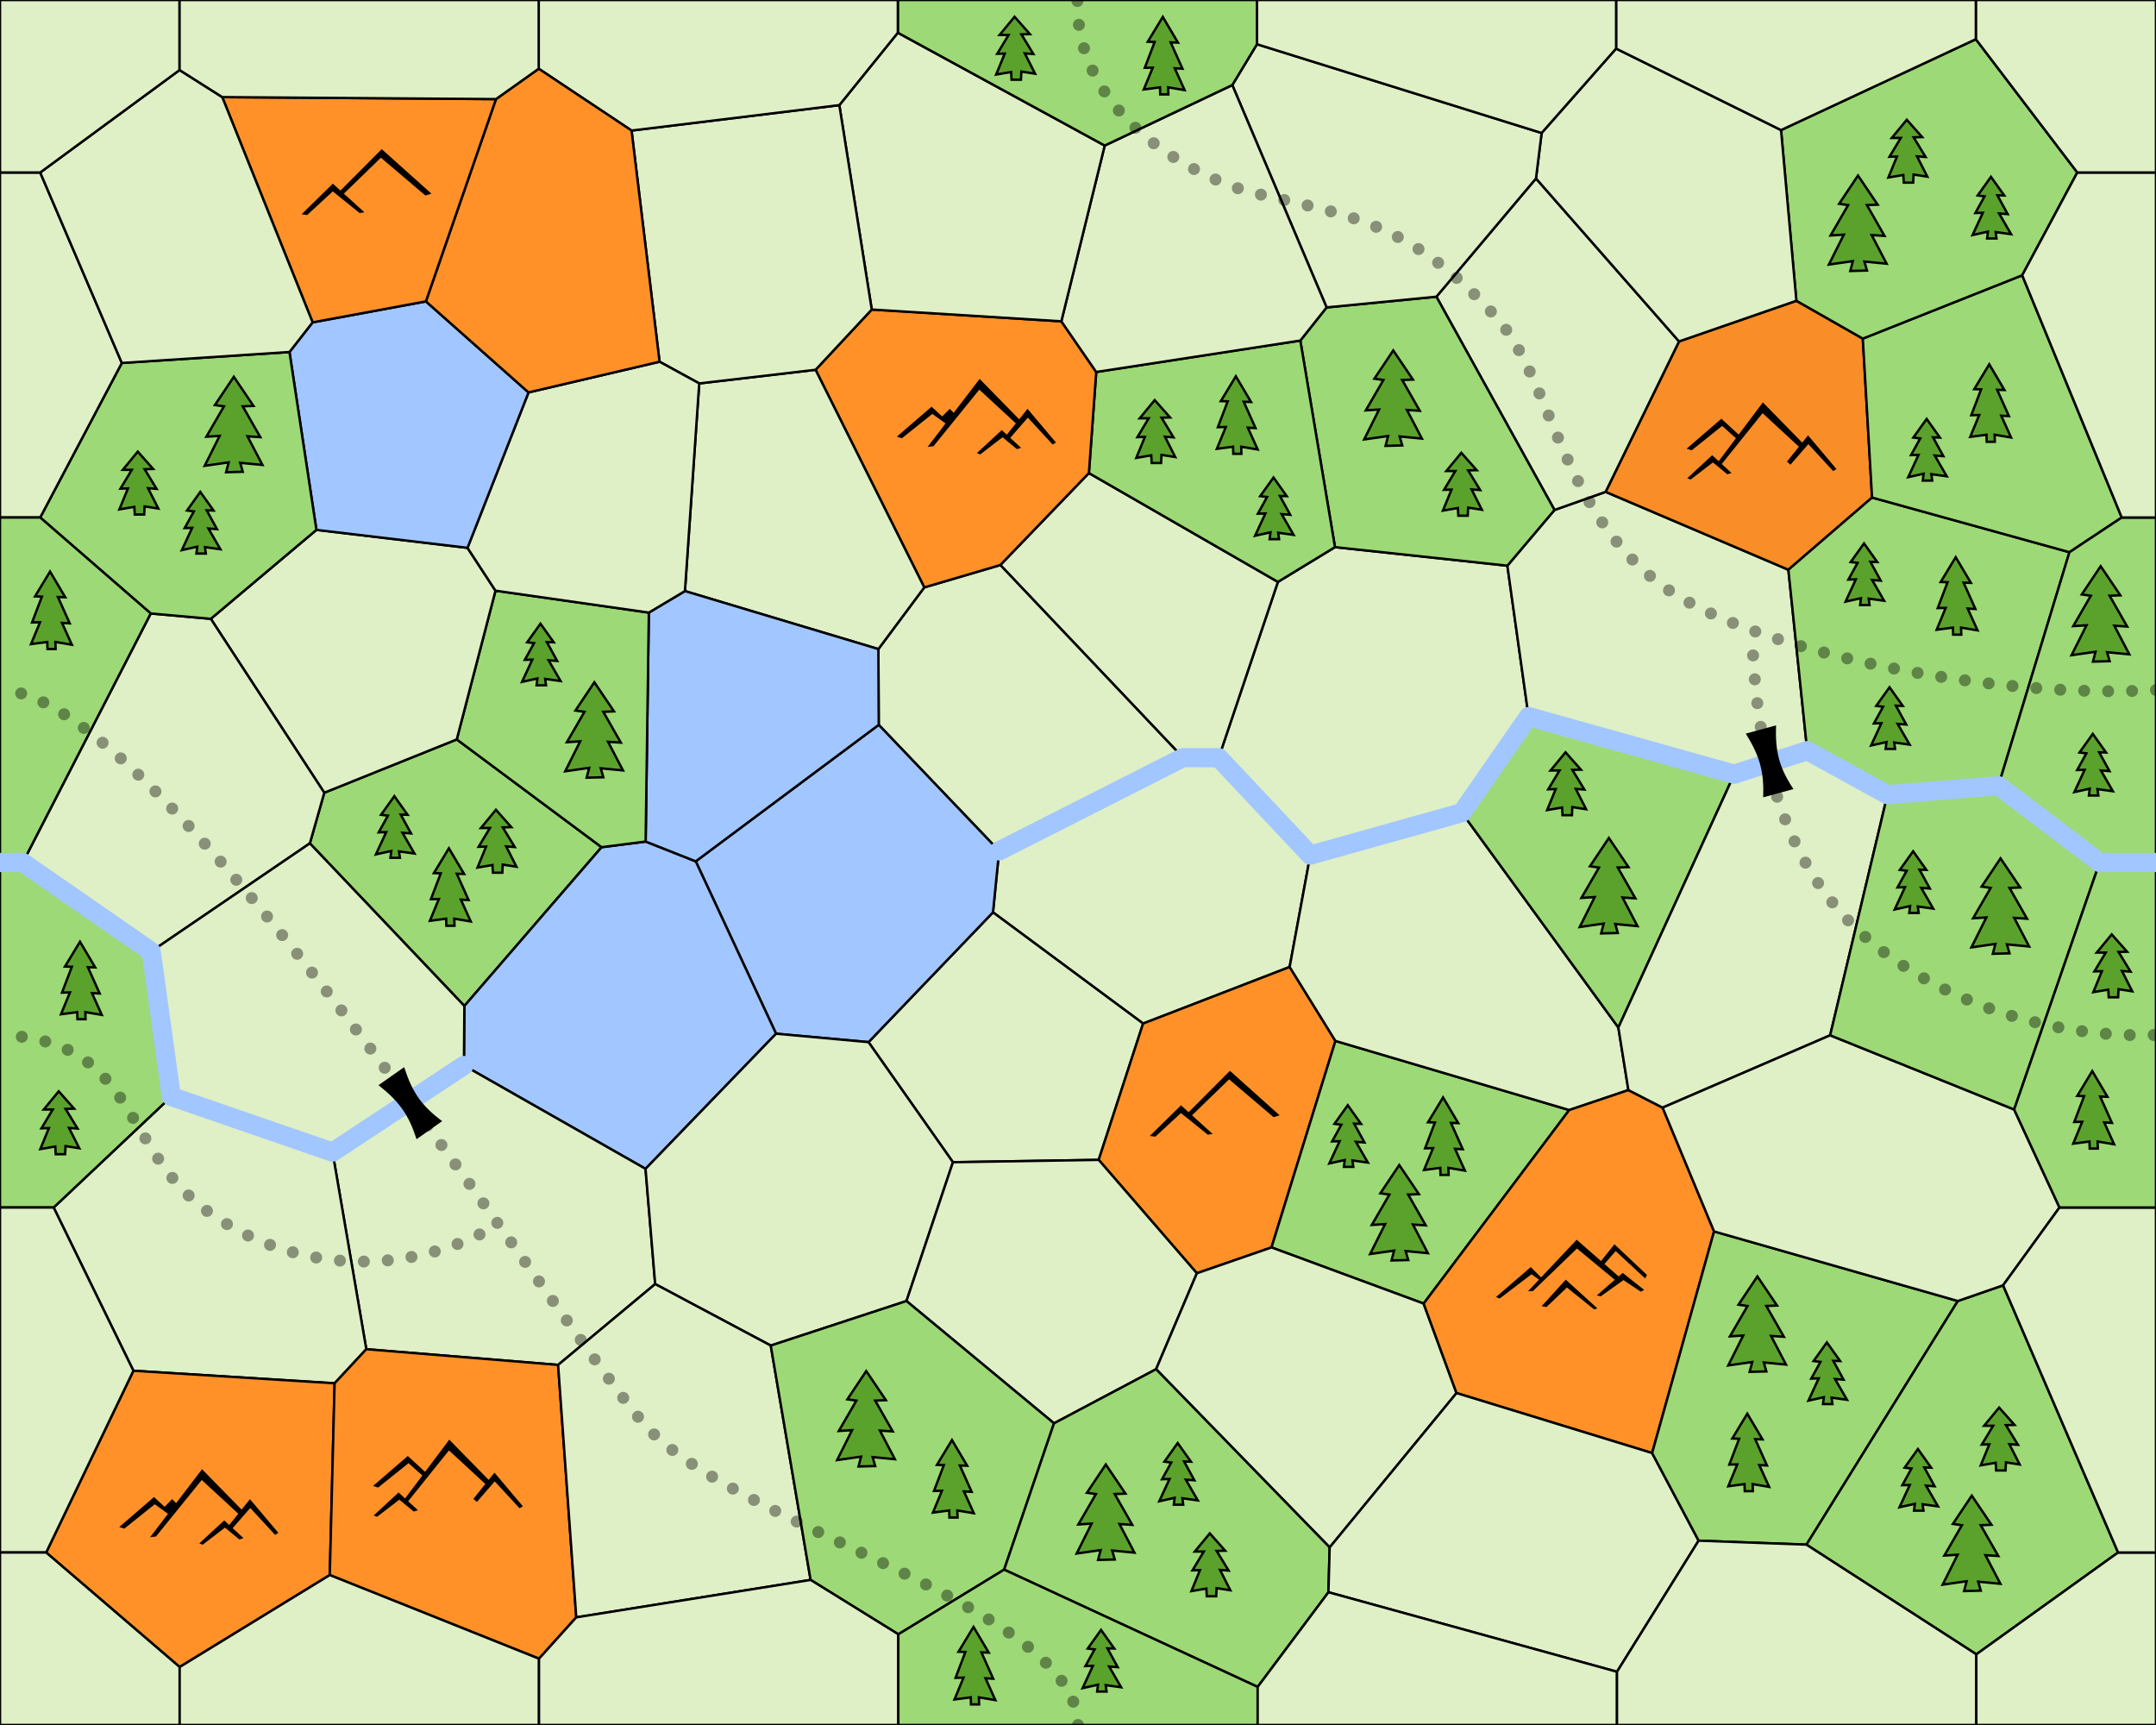 <?xml version="1.0" encoding="UTF-8" standalone="no"?>
<!-- Created with Inkscape (http://www.inkscape.org/) -->

<svg
   xmlns:dc="http://purl.org/dc/elements/1.1/"
   xmlns:cc="http://creativecommons.org/ns#"
   xmlns:rdf="http://www.w3.org/1999/02/22-rdf-syntax-ns#"
   xmlns:svg="http://www.w3.org/2000/svg"
   xmlns="http://www.w3.org/2000/svg"
   xmlns:xlink="http://www.w3.org/1999/xlink"
   xmlns:sodipodi="http://sodipodi.sourceforge.net/DTD/sodipodi-0.dtd"
   xmlns:inkscape="http://www.inkscape.org/namespaces/inkscape"
   sodipodi:docname="map-v03.svg"
   inkscape:version="0.91 r13725"
   version="1.1"
   id="svg4516"
   viewBox="0 0 900 720"
   height="8in"
   width="10in"
   inkscape:export-filename="/Users/garykac/projects/github/blockchain/maps/map-v03.png"
   inkscape:export-xdpi="300"
   inkscape:export-ydpi="300">
  <sodipodi:namedview
     inkscape:window-maximized="1"
     inkscape:window-y="1"
     inkscape:window-x="0"
     inkscape:window-height="1005"
     inkscape:window-width="1680"
     units="in"
     showgrid="false"
     inkscape:current-layer="layer1"
     inkscape:document-units="px"
     inkscape:cy="273.45824"
     inkscape:cx="659.22806"
     inkscape:zoom="0.70710678"
     inkscape:pageshadow="2"
     inkscape:pageopacity="0.0"
     borderopacity="1.0"
     bordercolor="#666666"
     pagecolor="#ffffff"
     id="base"
     inkscape:snap-grids="true"
     inkscape:snap-intersection-paths="false"
     inkscape:snap-page="true"
     inkscape:object-nodes="true"
     inkscape:snap-center="true"
     inkscape:snap-global="false" />
  <defs
     id="defs4518" />
  <g
     inkscape:groupmode="layer"
     id="layer1"
     inkscape:label="Voronoi poly"
     style="display:inline">
    <path
       style="fill:#dfefc6;fill-opacity:1;fill-rule:nonzero;stroke:#000000;stroke-width:1;stroke-linecap:round;stroke-linejoin:round;stroke-miterlimit:4;stroke-dasharray:none;stroke-dashoffset:0;stroke-opacity:1"
       d="m 414.514,380.803 62.664,46.418 61.178,-23.613 8.619,-46.695 -38.238,-40.654 -14.904,-0.025 -76.76,38.932 -2.559,25.639 z"
       id="path16568"
       inkscape:connector-curvature="0" />
    <path
       style="fill:#dfefc6;fill-opacity:1;fill-rule:nonzero;stroke:#000000;stroke-width:1;stroke-linecap:round;stroke-linejoin:round;stroke-miterlimit:4;stroke-dasharray:none;stroke-dashoffset:0;stroke-opacity:1"
       d="m 458.639,484.123 18.539,-56.902 -62.664,-46.418 -51.963,54.172 35.244,50.127 60.844,-0.979 z"
       id="path16566"
       inkscape:connector-curvature="0" />
    <path
       style="fill:#ff9128;fill-opacity:1;fill-rule:nonzero;stroke:#000000;stroke-width:1;stroke-linecap:round;stroke-linejoin:round;stroke-miterlimit:4;stroke-dasharray:none;stroke-dashoffset:0;stroke-opacity:1"
       d="m 530.779,520.672 26.686,-86.193 -19.109,-30.871 -61.178,23.613 -18.539,56.902 40.984,47.328 31.156,-10.779 z"
       id="path16564"
       inkscape:connector-curvature="0" />
    <path
       style="fill:#9dd976;fill-opacity:1;fill-rule:nonzero;stroke:#000000;stroke-width:1;stroke-linecap:round;stroke-linejoin:round;stroke-miterlimit:4;stroke-dasharray:none;stroke-dashoffset:0;stroke-opacity:1"
       d="m 655.055,463.326 -97.59,-28.848 -26.686,86.193 63.502,23.432 60.773,-80.777 z"
       id="path16562"
       inkscape:connector-curvature="0" />
    <path
       style="fill:#dfefc6;fill-opacity:1;fill-rule:nonzero;stroke:#000000;stroke-width:1;stroke-linecap:round;stroke-linejoin:round;stroke-miterlimit:4;stroke-dasharray:none;stroke-dashoffset:0;stroke-opacity:1"
       d="m 675.566,428.881 -65.32,-89.672 -63.271,17.703 -8.619,46.695 19.109,30.871 97.59,28.848 24.705,-8.332 -4.193,-26.113 z"
       id="path16560"
       inkscape:connector-curvature="0" />
    <path
       style="fill:#9dd976;fill-opacity:1;fill-rule:nonzero;stroke:#000000;stroke-width:1;stroke-linecap:round;stroke-linejoin:round;stroke-miterlimit:4;stroke-dasharray:none;stroke-dashoffset:0;stroke-opacity:1"
       d="m 638.094,299.102 -27.848,40.107 65.32,89.672 48.404,-105.74 -85.877,-24.039 z"
       id="path16558"
       inkscape:connector-curvature="0" />
    <path
       style="fill:#dfefc6;fill-opacity:1;fill-rule:nonzero;stroke:#000000;stroke-width:1;stroke-linecap:round;stroke-linejoin:round;stroke-miterlimit:4;stroke-dasharray:none;stroke-dashoffset:0;stroke-opacity:1"
       d="m 533.449,242.881 -24.713,73.377 38.238,40.654 63.271,-17.703 27.848,-40.107 -8.857,-62.988 -71.963,-7.744 -23.824,14.512 z"
       id="path16556"
       inkscape:connector-curvature="0" />
    <path
       style="fill:#dfefc6;fill-opacity:1;fill-rule:nonzero;stroke:#000000;stroke-width:1;stroke-linecap:round;stroke-linejoin:round;stroke-miterlimit:4;stroke-dasharray:none;stroke-dashoffset:0;stroke-opacity:1"
       d="m 417.57,235.838 76.262,80.395 14.904,0.025 24.713,-73.377 -78.9,-45.43 -36.979,38.387 z"
       id="path16554"
       inkscape:connector-curvature="0" />
    <path
       style="fill:#dfefc6;fill-opacity:1;fill-rule:nonzero;stroke:#000000;stroke-width:1;stroke-linecap:round;stroke-linejoin:round;stroke-miterlimit:4;stroke-dasharray:none;stroke-dashoffset:0;stroke-opacity:1"
       d="m 366.816,302.543 50.256,52.621 76.76,-38.932 -76.262,-80.395 -31.744,9.34 -19.154,25.748 0.145,31.617 z"
       id="path16552"
       inkscape:connector-curvature="0" />
    <path
       style="fill:#a2c6ff;fill-opacity:1;fill-rule:nonzero;stroke:#000000;stroke-width:1;stroke-linecap:round;stroke-linejoin:round;stroke-miterlimit:4;stroke-dasharray:none;stroke-dashoffset:0;stroke-opacity:1"
       d="m 290.428,359.516 33.535,71.945 38.588,3.514 51.963,-54.172 2.559,-25.639 -50.256,-52.621 -76.389,56.973 z"
       id="path16550"
       inkscape:connector-curvature="0" />
    <path
       style="fill:#9dd976;fill-opacity:1;fill-rule:nonzero;stroke:#000000;stroke-width:1;stroke-linecap:round;stroke-linejoin:round;stroke-miterlimit:4;stroke-dasharray:none;stroke-dashoffset:0;stroke-opacity:1"
       d="m 193.846,419.879 57.277,-66.264 -60.457,-44.988 -55.299,22.246 -6.021,21.135 64.5,67.871 z"
       id="path16548"
       inkscape:connector-curvature="0" />
    <path
       style="fill:#a2c6ff;fill-opacity:1;fill-rule:nonzero;stroke:#000000;stroke-width:1;stroke-linecap:round;stroke-linejoin:round;stroke-miterlimit:4;stroke-dasharray:none;stroke-dashoffset:0;stroke-opacity:1"
       d="m 193.664,444.723 75.809,43.141 54.49,-56.402 -33.535,-71.945 -20.914,-8.26 -18.391,2.359 -57.277,66.264 -0.182,24.844 z"
       id="path16546"
       inkscape:connector-curvature="0" />
    <path
       style="fill:#dfefc6;fill-opacity:1;fill-rule:nonzero;stroke:#000000;stroke-width:1;stroke-linecap:round;stroke-linejoin:round;stroke-miterlimit:4;stroke-dasharray:none;stroke-dashoffset:0;stroke-opacity:1"
       d="m 273.496,535.951 -4.023,-48.088 -75.809,-43.141 -54.852,36.16 14.096,82.264 80.068,6.557 40.52,-33.752 z"
       id="path16544"
       inkscape:connector-curvature="0" />
    <path
       style="fill:#dfefc6;fill-opacity:1;fill-rule:nonzero;stroke:#000000;stroke-width:1;stroke-linecap:round;stroke-linejoin:round;stroke-miterlimit:4;stroke-dasharray:none;stroke-dashoffset:0;stroke-opacity:1"
       d="m 378.398,543.037 19.396,-57.936 -35.244,-50.127 -38.588,-3.514 -54.49,56.402 4.023,48.088 48.25,25.678 56.652,-18.592 z"
       id="path16542"
       inkscape:connector-curvature="0" />
    <path
       style="fill:#dfefc6;fill-opacity:1;fill-rule:nonzero;stroke:#000000;stroke-width:1;stroke-linecap:round;stroke-linejoin:round;stroke-miterlimit:4;stroke-dasharray:none;stroke-dashoffset:0;stroke-opacity:1"
       d="m 482.6,571.49 17.023,-40.039 -40.984,-47.328 -60.844,0.979 -19.396,57.936 61.592,51.045 42.609,-22.592 z"
       id="path16540"
       inkscape:connector-curvature="0" />
    <path
       style="fill:#dfefc6;fill-opacity:1;fill-rule:nonzero;stroke:#000000;stroke-width:1;stroke-linecap:round;stroke-linejoin:round;stroke-miterlimit:4;stroke-dasharray:none;stroke-dashoffset:0;stroke-opacity:1"
       d="m 608.01,581.447 -13.729,-37.344 -63.502,-23.432 -31.156,10.779 -17.023,40.039 72.457,74.385 52.953,-64.428 z"
       id="path16538"
       inkscape:connector-curvature="0" />
    <path
       style="fill:#ff9128;fill-opacity:1;fill-rule:nonzero;stroke:#000000;stroke-width:1;stroke-linecap:round;stroke-linejoin:round;stroke-miterlimit:4;stroke-dasharray:none;stroke-dashoffset:0;stroke-opacity:1"
       d="m 694.039,462.318 -14.279,-7.324 -24.705,8.332 -60.773,80.777 13.729,37.344 81.652,25.045 25.854,-92.5 -21.477,-51.674 z"
       id="path16536"
       inkscape:connector-curvature="0" />
    <path
       style="fill:#dfefc6;fill-opacity:1;fill-rule:nonzero;stroke:#000000;stroke-width:1;stroke-linecap:round;stroke-linejoin:round;stroke-miterlimit:4;stroke-dasharray:none;stroke-dashoffset:0;stroke-opacity:1"
       d="m 754.404,313.318 -30.434,9.822 -48.404,105.74 4.193,26.113 14.279,7.324 69.943,-30.193 23.926,-100.432 -33.504,-18.375 z"
       id="path16534"
       inkscape:connector-curvature="0" />
    <path
       style="fill:#dfefc6;fill-opacity:1;fill-rule:nonzero;stroke:#000000;stroke-width:1;stroke-linecap:round;stroke-linejoin:round;stroke-miterlimit:4;stroke-dasharray:none;stroke-dashoffset:0;stroke-opacity:1"
       d="m 746.539,237.809 -76.291,-32.514 -21.342,7.566 -19.67,23.252 8.857,62.988 85.877,24.039 30.434,-9.822 -7.865,-75.51 z"
       id="path16532"
       inkscape:connector-curvature="0" />
    <path
       style="fill:#f98d28;fill-opacity:1;fill-rule:nonzero;stroke:#000000;stroke-width:1;stroke-linecap:round;stroke-linejoin:round;stroke-miterlimit:4;stroke-dasharray:none;stroke-dashoffset:0;stroke-opacity:1"
       d="m 700.896,142.504 -30.648,62.791 76.291,32.514 34.938,-30.137 -3.865,-66.336 -27.734,-15.795 -48.98,16.963 z"
       id="path16530"
       inkscape:connector-curvature="0" />
    <path
       style="fill:#dfefc6;fill-opacity:1;fill-rule:nonzero;stroke:#000000;stroke-width:1;stroke-linecap:round;stroke-linejoin:round;stroke-miterlimit:4;stroke-dasharray:none;stroke-dashoffset:0;stroke-opacity:1"
       d="m 599.605,123.846 49.301,89.016 21.342,-7.566 30.648,-62.791 -59.717,-68.02 -41.574,49.361 z"
       id="path16528"
       inkscape:connector-curvature="0" />
    <path
       style="fill:#9dd976;fill-opacity:1;fill-rule:nonzero;stroke:#000000;stroke-width:1;stroke-linecap:round;stroke-linejoin:round;stroke-miterlimit:4;stroke-dasharray:none;stroke-dashoffset:0;stroke-opacity:1"
       d="m 542.805,142.146 14.469,86.223 71.963,7.744 19.67,-23.252 -49.301,-89.016 -45.828,4.473 -10.973,13.828 z"
       id="path16526"
       inkscape:connector-curvature="0" />
    <path
       style="fill:#9dd976;fill-opacity:1;fill-rule:nonzero;stroke:#000000;stroke-width:1;stroke-linecap:round;stroke-linejoin:round;stroke-miterlimit:4;stroke-dasharray:none;stroke-dashoffset:0;stroke-opacity:1"
       d="m 457.605,155.268 -3.057,42.184 78.9,45.43 23.824,-14.512 -14.469,-86.223 -85.199,13.121 z"
       id="path16524"
       inkscape:connector-curvature="0" />
    <path
       style="fill:#ff9128;fill-opacity:1;fill-rule:nonzero;stroke:#000000;stroke-width:1;stroke-linecap:round;stroke-linejoin:round;stroke-miterlimit:4;stroke-dasharray:none;stroke-dashoffset:0;stroke-opacity:1"
       d="m 340.447,154.35 45.379,90.828 31.744,-9.34 36.979,-38.387 3.057,-42.184 -14.564,-21.152 -79.141,-4.922 -23.453,25.156 z"
       id="path16522"
       inkscape:connector-curvature="0" />
    <path
       style="fill:#dfefc6;fill-opacity:1;fill-rule:nonzero;stroke:#000000;stroke-width:1;stroke-linecap:round;stroke-linejoin:round;stroke-miterlimit:4;stroke-dasharray:none;stroke-dashoffset:0;stroke-opacity:1"
       d="m 285.92,246.707 80.752,24.219 19.154,-25.748 -45.379,-90.828 -48.564,5.686 -5.963,86.672 z"
       id="path16520"
       inkscape:connector-curvature="0" />
    <path
       style="fill:#a2c6ff;fill-opacity:1;fill-rule:nonzero;stroke:#000000;stroke-width:1;stroke-linecap:round;stroke-linejoin:round;stroke-miterlimit:4;stroke-dasharray:none;stroke-dashoffset:0;stroke-opacity:1"
       d="m 270.854,255.693 -1.34,95.562 20.914,8.26 76.389,-56.973 -0.145,-31.617 -80.752,-24.219 -15.066,8.986 z"
       id="path16518"
       inkscape:connector-curvature="0" />
    <path
       style="fill:#9dd976;fill-opacity:1;fill-rule:nonzero;stroke:#000000;stroke-width:1;stroke-linecap:round;stroke-linejoin:round;stroke-miterlimit:4;stroke-dasharray:none;stroke-dashoffset:0;stroke-opacity:1"
       d="m 206.832,246.547 -16.166,62.08 60.457,44.988 18.391,-2.359 1.34,-95.562 -64.021,-9.146 z"
       id="path16516"
       inkscape:connector-curvature="0" />
    <path
       style="fill:#dfefc6;fill-opacity:1;fill-rule:nonzero;stroke:#000000;stroke-width:1;stroke-linecap:round;stroke-linejoin:round;stroke-miterlimit:4;stroke-dasharray:none;stroke-dashoffset:0;stroke-opacity:1"
       d="m 87.996,258.291 47.371,72.582 55.299,-22.246 16.166,-62.08 -11.68,-17.887 -63.07,-7.494 -44.086,37.125 z"
       id="path16514"
       inkscape:connector-curvature="0" />
    <path
       style="fill:#dfefc6;fill-opacity:1;fill-rule:nonzero;stroke:#000000;stroke-width:1;stroke-linecap:round;stroke-linejoin:round;stroke-miterlimit:4;stroke-dasharray:none;stroke-dashoffset:0;stroke-opacity:1"
       d="M 63.115,397.146 129.346,352.008 135.367,330.873 87.996,258.291 62.918,256.064 9.514,360 63.115,397.146 Z"
       id="path16512"
       inkscape:connector-curvature="0" />
    <path
       style="fill:#dfefc6;fill-opacity:1;fill-rule:nonzero;stroke:#000000;stroke-width:1;stroke-linecap:round;stroke-linejoin:round;stroke-miterlimit:4;stroke-dasharray:none;stroke-dashoffset:0;stroke-opacity:1"
       d="m 71.521,457.674 67.291,23.209 54.852,-36.16 0.182,-24.844 -64.5,-67.871 -66.23,45.139 8.406,60.527 z"
       id="path16510"
       inkscape:connector-curvature="0" />
    <path
       style="fill:#dfefc6;fill-opacity:1;fill-rule:nonzero;stroke:#000000;stroke-width:1;stroke-linecap:round;stroke-linejoin:round;stroke-miterlimit:4;stroke-dasharray:none;stroke-dashoffset:0;stroke-opacity:1"
       d="M 55.686,572.135 139.678,577.375 152.908,563.146 138.812,480.883 71.521,457.674 22.393,504 55.686,572.135 Z"
       id="path16508"
       inkscape:connector-curvature="0" />
    <path
       style="fill:#ff9128;fill-opacity:1;fill-rule:nonzero;stroke:#000000;stroke-width:1;stroke-linecap:round;stroke-linejoin:round;stroke-miterlimit:4;stroke-dasharray:none;stroke-dashoffset:0;stroke-opacity:1"
       d="M 137.664,657.41 139.678,577.375 55.686,572.135 19.27,648 75,695.807 137.664,657.41 Z"
       id="path16506"
       inkscape:connector-curvature="0" />
    <path
       style="fill:#ff9128;fill-opacity:1;fill-rule:nonzero;stroke:#000000;stroke-width:1;stroke-linecap:round;stroke-linejoin:round;stroke-miterlimit:4;stroke-dasharray:none;stroke-dashoffset:0;stroke-opacity:1"
       d="M 240.561,675.068 232.977,569.703 152.908,563.146 139.678,577.375 137.664,657.41 225,692.324 240.561,675.068 Z"
       id="path16504"
       inkscape:connector-curvature="0" />
    <path
       style="fill:#dfefc6;fill-opacity:1;fill-rule:nonzero;stroke:#000000;stroke-width:1;stroke-linecap:round;stroke-linejoin:round;stroke-miterlimit:4;stroke-dasharray:none;stroke-dashoffset:0;stroke-opacity:1"
       d="m 338.383,659.443 -16.637,-97.814 -48.25,-25.678 -40.52,33.752 7.584,105.365 97.822,-15.625 z"
       id="path16502"
       inkscape:connector-curvature="0" />
    <path
       style="fill:#9dd976;fill-opacity:1;fill-rule:nonzero;stroke:#000000;stroke-width:1;stroke-linecap:round;stroke-linejoin:round;stroke-miterlimit:4;stroke-dasharray:none;stroke-dashoffset:0;stroke-opacity:1"
       d="m 419.17,655.152 20.82,-61.07 -61.592,-51.045 -56.652,18.592 16.637,97.814 L 375,682.139 419.17,655.152 Z"
       id="path16500"
       inkscape:connector-curvature="0" />
    <path
       style="fill:#9dd976;fill-opacity:1;fill-rule:nonzero;stroke:#000000;stroke-width:1;stroke-linecap:round;stroke-linejoin:round;stroke-miterlimit:4;stroke-dasharray:none;stroke-dashoffset:0;stroke-opacity:1"
       d="m 554.549,664.588 0.508,-18.713 -72.457,-74.385 -42.609,22.592 -20.82,61.07 L 525,704.102 554.549,664.588 Z"
       id="path16498"
       inkscape:connector-curvature="0" />
    <path
       style="fill:#dfefc6;fill-opacity:1;fill-rule:nonzero;stroke:#000000;stroke-width:1;stroke-linecap:round;stroke-linejoin:round;stroke-miterlimit:4;stroke-dasharray:none;stroke-dashoffset:0;stroke-opacity:1"
       d="M 709.074,643.059 689.662,606.492 608.01,581.447 555.057,645.875 554.549,664.588 675,697.785 709.074,643.059 Z"
       id="path16496"
       inkscape:connector-curvature="0" />
    <path
       style="fill:#9dd976;fill-opacity:1;fill-rule:nonzero;stroke:#000000;stroke-width:1;stroke-linecap:round;stroke-linejoin:round;stroke-miterlimit:4;stroke-dasharray:none;stroke-dashoffset:0;stroke-opacity:1"
       d="m 754.086,644.723 63.184,-101.693 -101.754,-29.037 -25.854,92.5 19.412,36.566 45.012,1.664 z"
       id="path16494"
       inkscape:connector-curvature="0" />
    <path
       style="fill:#9dd976;fill-opacity:1;fill-rule:nonzero;stroke:#000000;stroke-width:1;stroke-linecap:round;stroke-linejoin:round;stroke-miterlimit:4;stroke-dasharray:none;stroke-dashoffset:0;stroke-opacity:1"
       d="M 836.174,536.477 817.27,543.029 754.086,644.723 825,690.496 884.17,648 836.174,536.477 Z"
       id="path16492"
       inkscape:connector-curvature="0" />
    <path
       style="fill:#dfefc6;fill-opacity:1;fill-rule:nonzero;stroke:#000000;stroke-width:1;stroke-linecap:round;stroke-linejoin:round;stroke-miterlimit:4;stroke-dasharray:none;stroke-dashoffset:0;stroke-opacity:1"
       d="m 840.789,463.104 -76.807,-30.979 -69.943,30.193 21.477,51.674 101.754,29.037 18.904,-6.553 L 859.715,504 840.789,463.104 Z"
       id="path16490"
       inkscape:connector-curvature="0" />
    <path
       style="fill:#9dd976;fill-opacity:1;fill-rule:nonzero;stroke:#000000;stroke-width:1;stroke-linecap:round;stroke-linejoin:round;stroke-miterlimit:4;stroke-dasharray:none;stroke-dashoffset:0;stroke-opacity:1"
       d="M 834.227,327.951 787.908,331.693 763.982,432.125 840.789,463.104 876.469,360 834.227,327.951 Z"
       id="path16488"
       inkscape:connector-curvature="0" />
    <path
       style="fill:#9dd976;fill-opacity:1;fill-rule:nonzero;stroke:#000000;stroke-width:1;stroke-linecap:round;stroke-linejoin:round;stroke-miterlimit:4;stroke-dasharray:none;stroke-dashoffset:0;stroke-opacity:1"
       d="m 863.871,230.486 -82.395,-22.814 -34.938,30.137 7.865,75.51 33.504,18.375 46.318,-3.742 29.645,-97.465 z"
       id="path16486"
       inkscape:connector-curvature="0" />
    <path
       style="fill:#9dd976;fill-opacity:1;fill-rule:nonzero;stroke:#000000;stroke-width:1;stroke-linecap:round;stroke-linejoin:round;stroke-miterlimit:4;stroke-dasharray:none;stroke-dashoffset:0;stroke-opacity:1"
       d="m 844.15,114.902 -66.539,26.434 3.865,66.336 82.395,22.814 L 885.695,216 844.15,114.902 Z"
       id="path16484"
       inkscape:connector-curvature="0" />
    <path
       style="fill:#9dd976;fill-opacity:1;fill-rule:nonzero;stroke:#000000;stroke-width:1;stroke-linecap:round;stroke-linejoin:round;stroke-miterlimit:4;stroke-dasharray:none;stroke-dashoffset:0;stroke-opacity:1"
       d="m 743.477,54.293 6.4,71.248 27.734,15.795 66.539,-26.434 L 867.148,72 824.791,16.361 743.477,54.293 Z"
       id="path16482"
       inkscape:connector-curvature="0" />
    <path
       style="fill:#dfefc6;fill-opacity:1;fill-rule:nonzero;stroke:#000000;stroke-width:1;stroke-linecap:round;stroke-linejoin:round;stroke-miterlimit:4;stroke-dasharray:none;stroke-dashoffset:0;stroke-opacity:1"
       d="m 643.529,55.512 -2.35,18.973 59.717,68.02 48.98,-16.963 L 743.477,54.293 674.625,20.277 643.529,55.512 Z"
       id="path16480"
       inkscape:connector-curvature="0" />
    <path
       style="fill:#dfefc6;fill-opacity:1;fill-rule:nonzero;stroke:#000000;stroke-width:1;stroke-linecap:round;stroke-linejoin:round;stroke-miterlimit:4;stroke-dasharray:none;stroke-dashoffset:0;stroke-opacity:1"
       d="M 514.406,35.502 553.777,128.318 599.605,123.846 641.18,74.484 643.529,55.512 524.709,18.459 514.406,35.502 Z"
       id="path16478"
       inkscape:connector-curvature="0" />
    <path
       style="fill:#dfefc6;fill-opacity:1;fill-rule:nonzero;stroke:#000000;stroke-width:1;stroke-linecap:round;stroke-linejoin:round;stroke-miterlimit:4;stroke-dasharray:none;stroke-dashoffset:0;stroke-opacity:1"
       d="m 461.148,60.756 -18.107,73.359 14.564,21.152 85.199,-13.121 10.973,-13.828 -39.371,-92.816 -53.258,25.254 z"
       id="path16476"
       inkscape:connector-curvature="0" />
    <path
       style="fill:#dfefc6;fill-opacity:1;fill-rule:nonzero;stroke:#000000;stroke-width:1;stroke-linecap:round;stroke-linejoin:round;stroke-miterlimit:4;stroke-dasharray:none;stroke-dashoffset:0;stroke-opacity:1"
       d="m 350.371,43.885 13.529,85.309 79.141,4.922 18.107,-73.359 -86.357,-47.098 -24.42,30.227 z"
       id="path16474"
       inkscape:connector-curvature="0" />
    <path
       style="fill:#dfefc6;fill-opacity:1;fill-rule:nonzero;stroke:#000000;stroke-width:1;stroke-linecap:round;stroke-linejoin:round;stroke-miterlimit:4;stroke-dasharray:none;stroke-dashoffset:0;stroke-opacity:1"
       d="m 275.328,150.98 16.555,9.055 48.564,-5.686 23.453,-25.156 -13.529,-85.309 -86.734,10.611 11.691,96.484 z"
       id="path16472"
       inkscape:connector-curvature="0" />
    <path
       style="fill:#dfefc6;fill-opacity:1;fill-rule:nonzero;stroke:#000000;stroke-width:1;stroke-linecap:round;stroke-linejoin:round;stroke-miterlimit:4;stroke-dasharray:none;stroke-dashoffset:0;stroke-opacity:1"
       d="m 220.627,163.795 -25.475,64.865 11.68,17.887 64.021,9.146 15.066,-8.986 5.963,-86.672 -16.555,-9.055 -54.701,12.814 z"
       id="path16470"
       inkscape:connector-curvature="0" />
    <path
       style="fill:#a2c6ff;fill-opacity:1;fill-rule:nonzero;stroke:#000000;stroke-width:1;stroke-linecap:round;stroke-linejoin:round;stroke-miterlimit:4;stroke-dasharray:none;stroke-dashoffset:0;stroke-opacity:1"
       d="m 120.834,146.93 11.248,74.236 63.07,7.494 25.475,-64.865 -42.84,-38 -47.287,8.756 -9.666,12.379 z"
       id="path16468"
       inkscape:connector-curvature="0" />
    <path
       style="fill:#9dd976;fill-opacity:1;fill-rule:nonzero;stroke:#000000;stroke-width:1;stroke-linecap:round;stroke-linejoin:round;stroke-miterlimit:4;stroke-dasharray:none;stroke-dashoffset:0;stroke-opacity:1"
       d="m 50.857,151.5 -34.082,64.5 46.143,40.064 25.078,2.227 44.086,-37.125 L 120.834,146.93 50.857,151.5 Z"
       id="path16466"
       inkscape:connector-curvature="0" />
    <path
       style="fill:#dfefc6;fill-opacity:1;fill-rule:nonzero;stroke:#000000;stroke-width:1;stroke-linecap:round;stroke-linejoin:round;stroke-miterlimit:4;stroke-dasharray:none;stroke-dashoffset:0;stroke-opacity:1"
       d="M 0,216 16.775,216 50.857,151.5 16.785,72 0,72 0,216 Z"
       id="path16464"
       inkscape:connector-curvature="0" />
    <path
       style="fill:#9dd976;fill-opacity:1;fill-rule:nonzero;stroke:#000000;stroke-width:1;stroke-linecap:round;stroke-linejoin:round;stroke-miterlimit:4;stroke-dasharray:none;stroke-dashoffset:0;stroke-opacity:1"
       d="M 0,360 9.514,360 62.918,256.064 16.775,216 0,216 0,360 Z"
       id="path16462"
       inkscape:connector-curvature="0" />
    <path
       style="fill:#9dd976;fill-opacity:1;fill-rule:nonzero;stroke:#000000;stroke-width:1;stroke-linecap:round;stroke-linejoin:round;stroke-miterlimit:4;stroke-dasharray:none;stroke-dashoffset:0;stroke-opacity:1"
       d="m 0,504 22.393,0 49.129,-46.326 -8.406,-60.527 L 9.514,360 0,360 0,504 Z"
       id="path16460"
       inkscape:connector-curvature="0" />
    <path
       style="fill:#dfefc6;fill-opacity:1;fill-rule:nonzero;stroke:#000000;stroke-width:1;stroke-linecap:round;stroke-linejoin:round;stroke-miterlimit:4;stroke-dasharray:none;stroke-dashoffset:0;stroke-opacity:1"
       d="M 0,648 19.27,648 55.686,572.135 22.393,504 0,504 0,648 Z"
       id="path16458"
       inkscape:connector-curvature="0" />
    <path
       style="fill:#dfefc6;fill-opacity:1;fill-rule:nonzero;stroke:#000000;stroke-width:1;stroke-linecap:round;stroke-linejoin:round;stroke-miterlimit:4;stroke-dasharray:none;stroke-dashoffset:0;stroke-opacity:1"
       d="M 75,720 75,695.807 19.27,648 0,648 l 0,72 75,0 z"
       id="path16456"
       inkscape:connector-curvature="0" />
    <path
       style="fill:#dfefc6;fill-opacity:1;fill-rule:nonzero;stroke:#000000;stroke-width:1;stroke-linecap:round;stroke-linejoin:round;stroke-miterlimit:4;stroke-dasharray:none;stroke-dashoffset:0;stroke-opacity:1"
       d="M 225,720 225,692.324 137.664,657.41 75,695.807 75,720 l 150,0 z"
       id="path16454"
       inkscape:connector-curvature="0" />
    <path
       style="fill:#dfefc6;fill-opacity:1;fill-rule:nonzero;stroke:#000000;stroke-width:1;stroke-linecap:round;stroke-linejoin:round;stroke-miterlimit:4;stroke-dasharray:none;stroke-dashoffset:0;stroke-opacity:1"
       d="m 375,720 0,-37.861 -36.617,-22.695 -97.822,15.625 L 225,692.324 225,720 l 150,0 z"
       id="path16452"
       inkscape:connector-curvature="0" />
    <path
       style="fill:#9dd976;fill-opacity:1;fill-rule:nonzero;stroke:#000000;stroke-width:1;stroke-linecap:round;stroke-linejoin:round;stroke-miterlimit:4;stroke-dasharray:none;stroke-dashoffset:0;stroke-opacity:1"
       d="M 525,720 525,704.102 419.17,655.152 375,682.139 375,720 l 150,0 z"
       id="path16450"
       inkscape:connector-curvature="0" />
    <path
       style="fill:#dfefc6;fill-opacity:1;fill-rule:nonzero;stroke:#000000;stroke-width:1;stroke-linecap:round;stroke-linejoin:round;stroke-miterlimit:4;stroke-dasharray:none;stroke-dashoffset:0;stroke-opacity:1"
       d="M 675,720 675,697.785 554.549,664.588 525,704.102 525,720 l 150,0 z"
       id="path16448"
       inkscape:connector-curvature="0" />
    <path
       style="fill:#dfefc6;fill-opacity:1;fill-rule:nonzero;stroke:#000000;stroke-width:1;stroke-linecap:round;stroke-linejoin:round;stroke-miterlimit:4;stroke-dasharray:none;stroke-dashoffset:0;stroke-opacity:1"
       d="m 825,720 0,-29.504 -70.914,-45.773 -45.012,-1.664 L 675,697.785 675,720 l 150,0 z"
       id="path16446"
       inkscape:connector-curvature="0" />
    <path
       style="fill:#dfefc6;fill-opacity:1;fill-rule:nonzero;stroke:#000000;stroke-width:1;stroke-linecap:round;stroke-linejoin:round;stroke-miterlimit:4;stroke-dasharray:none;stroke-dashoffset:0;stroke-opacity:1"
       d="M 900,648 884.17,648 825,690.496 825,720 l 75,0 0,-72 z"
       id="path16444"
       inkscape:connector-curvature="0" />
    <path
       style="fill:#dfefc6;fill-opacity:1;fill-rule:nonzero;stroke:#000000;stroke-width:1;stroke-linecap:round;stroke-linejoin:round;stroke-miterlimit:4;stroke-dasharray:none;stroke-dashoffset:0;stroke-opacity:1"
       d="m 900,504 -40.285,0 -23.541,32.477 L 884.17,648 900,648 900,504 Z"
       id="path16442"
       inkscape:connector-curvature="0" />
    <path
       style="fill:#9dd976;fill-opacity:1;fill-rule:nonzero;stroke:#000000;stroke-width:1;stroke-linecap:round;stroke-linejoin:round;stroke-miterlimit:4;stroke-dasharray:none;stroke-dashoffset:0;stroke-opacity:1"
       d="M 900,360 876.469,360 840.789,463.104 859.715,504 900,504 900,360 Z"
       id="path16440"
       inkscape:connector-curvature="0" />
    <path
       style="fill:#9dd976;fill-opacity:1;fill-rule:nonzero;stroke:#000000;stroke-width:1;stroke-linecap:round;stroke-linejoin:round;stroke-miterlimit:4;stroke-dasharray:none;stroke-dashoffset:0;stroke-opacity:1"
       d="m 900,216 -14.305,0 -21.824,14.486 -29.645,97.465 L 876.469,360 900,360 900,216 Z"
       id="path16438"
       inkscape:connector-curvature="0" />
    <path
       style="fill:#dfefc6;fill-opacity:1;fill-rule:nonzero;stroke:#000000;stroke-width:1;stroke-linecap:round;stroke-linejoin:round;stroke-miterlimit:4;stroke-dasharray:none;stroke-dashoffset:0;stroke-opacity:1"
       d="M 900,72 867.148,72 844.15,114.902 885.695,216 900,216 900,72 Z"
       id="path16436"
       inkscape:connector-curvature="0" />
    <path
       style="fill:#dfefc6;fill-opacity:1;fill-rule:nonzero;stroke:#000000;stroke-width:1;stroke-linecap:round;stroke-linejoin:round;stroke-miterlimit:4;stroke-dasharray:none;stroke-dashoffset:0;stroke-opacity:1"
       d="m 824.791,0 0,16.361 L 867.148,72 900,72 900,0 824.791,0 Z"
       id="path16434"
       inkscape:connector-curvature="0" />
    <path
       style="fill:#dfefc6;fill-opacity:1;fill-rule:nonzero;stroke:#000000;stroke-width:1;stroke-linecap:round;stroke-linejoin:round;stroke-miterlimit:4;stroke-dasharray:none;stroke-dashoffset:0;stroke-opacity:1"
       d="m 674.625,0 0,20.277 68.852,34.016 L 824.791,16.361 824.791,0 674.625,0 Z"
       id="path16432"
       inkscape:connector-curvature="0" />
    <path
       style="fill:#dfefc6;fill-opacity:1;fill-rule:nonzero;stroke:#000000;stroke-width:1;stroke-linecap:round;stroke-linejoin:round;stroke-miterlimit:4;stroke-dasharray:none;stroke-dashoffset:0;stroke-opacity:1"
       d="m 524.709,0 0,18.459 L 643.529,55.512 674.625,20.277 674.625,0 524.709,0 Z"
       id="path16430"
       inkscape:connector-curvature="0" />
    <path
       style="fill:#9dd976;fill-opacity:1;fill-rule:nonzero;stroke:#000000;stroke-width:1;stroke-linecap:round;stroke-linejoin:round;stroke-miterlimit:4;stroke-dasharray:none;stroke-dashoffset:0;stroke-opacity:1"
       d="m 374.791,0 0,13.658 86.357,47.098 53.258,-25.254 10.303,-17.043 0,-18.459 -149.918,0 z"
       id="path16428"
       inkscape:connector-curvature="0" />
    <path
       style="fill:#dfefc6;fill-opacity:1;fill-rule:nonzero;stroke:#000000;stroke-width:1;stroke-linecap:round;stroke-linejoin:round;stroke-miterlimit:4;stroke-dasharray:none;stroke-dashoffset:0;stroke-opacity:1"
       d="M 224.875,28.686 263.637,54.496 350.371,43.885 374.791,13.658 374.791,0 224.875,0 l 0,28.686 z"
       id="path16426"
       inkscape:connector-curvature="0" />
    <path
       style="fill:#ff9128;fill-opacity:1;fill-rule:nonzero;stroke:#000000;stroke-width:1;stroke-linecap:round;stroke-linejoin:round;stroke-miterlimit:4;stroke-dasharray:none;stroke-dashoffset:0;stroke-opacity:1"
       d="m 207.037,41.363 -29.25,84.432 42.84,38 54.701,-12.814 L 263.637,54.496 224.875,28.686 207.037,41.363 Z"
       id="path16424"
       inkscape:connector-curvature="0" />
    <path
       style="fill:#ff9128;fill-opacity:1;fill-rule:nonzero;stroke:#000000;stroke-width:1;stroke-linecap:round;stroke-linejoin:round;stroke-miterlimit:4;stroke-dasharray:none;stroke-dashoffset:0;stroke-opacity:1"
       d="M 92.777,40.529 130.5,134.551 l 47.287,-8.756 29.25,-84.432 -114.26,-0.834 z"
       id="path16422"
       inkscape:connector-curvature="0" />
    <path
       style="fill:#dfefc6;fill-opacity:1;fill-rule:nonzero;stroke:#000000;stroke-width:1;stroke-linecap:round;stroke-linejoin:round;stroke-miterlimit:4;stroke-dasharray:none;stroke-dashoffset:0;stroke-opacity:1"
       d="M 74.959,29.234 16.785,72 50.857,151.5 120.834,146.93 130.5,134.551 92.777,40.529 74.959,29.234 Z"
       id="path16420"
       inkscape:connector-curvature="0" />
    <path
       style="fill:#dfefc6;fill-opacity:1;fill-rule:nonzero;stroke:#000000;stroke-width:1;stroke-linecap:round;stroke-linejoin:round;stroke-miterlimit:4;stroke-dasharray:none;stroke-dashoffset:0;stroke-opacity:1"
       d="M 74.959,0 0,0 0,72 16.785,72 74.959,29.234 74.959,0 Z"
       id="path16418"
       inkscape:connector-curvature="0" />
    <path
       style="fill:#dfefc6;fill-opacity:1;fill-rule:nonzero;stroke:#000000;stroke-width:1;stroke-linecap:round;stroke-linejoin:round;stroke-miterlimit:4;stroke-dasharray:none;stroke-dashoffset:0;stroke-opacity:1"
       d="m 74.959,0 0,29.234 17.818,11.295 L 207.037,41.363 224.875,28.686 224.875,0 74.959,0 Z"
       id="rect16133"
       inkscape:connector-curvature="0" />
  </g>
  <g
     style="display:none"
     inkscape:label="Voronoi centers"
     id="layer8"
     inkscape:groupmode="layer"
     transform="translate(0,-720)">
    <circle
       style="display:inline;opacity:1;fill:#000000;fill-opacity:1;stroke:#000000;stroke-width:3;stroke-linecap:round;stroke-linejoin:miter;stroke-miterlimit:4;stroke-dasharray:none;stroke-dashoffset:0;stroke-opacity:1"
       id="circle23525-5"
       cx="0"
       cy="720"
       r="10" />
    <circle
       style="display:inline;opacity:1;fill:#000000;fill-opacity:1;stroke:#000000;stroke-width:3;stroke-linecap:round;stroke-linejoin:miter;stroke-miterlimit:4;stroke-dasharray:none;stroke-dashoffset:0;stroke-opacity:1"
       id="circle23525-2"
       cx="0"
       cy="1440"
       r="10" />
    <circle
       style="display:inline;opacity:1;fill:#000000;fill-opacity:1;stroke:#000000;stroke-width:3;stroke-linecap:round;stroke-linejoin:miter;stroke-miterlimit:4;stroke-dasharray:none;stroke-dashoffset:0;stroke-opacity:1"
       id="circle23525-2-3"
       cx="0"
       cy="1296"
       r="10" />
    <circle
       style="display:inline;opacity:1;fill:#000000;fill-opacity:1;stroke:#000000;stroke-width:3;stroke-linecap:round;stroke-linejoin:miter;stroke-miterlimit:4;stroke-dasharray:none;stroke-dashoffset:0;stroke-opacity:1"
       id="circle23525-2-2"
       cx="0"
       cy="1152"
       r="10" />
    <circle
       style="display:inline;opacity:1;fill:#000000;fill-opacity:1;stroke:#000000;stroke-width:3;stroke-linecap:round;stroke-linejoin:miter;stroke-miterlimit:4;stroke-dasharray:none;stroke-dashoffset:0;stroke-opacity:1"
       id="circle23525-2-1"
       cx="0"
       cy="1008"
       r="10" />
    <circle
       style="display:inline;opacity:1;fill:#000000;fill-opacity:1;stroke:#000000;stroke-width:3;stroke-linecap:round;stroke-linejoin:miter;stroke-miterlimit:4;stroke-dasharray:none;stroke-dashoffset:0;stroke-opacity:1"
       id="circle23525-2-7"
       cx="0"
       cy="864"
       r="10" />
    <circle
       style="display:inline;opacity:1;fill:#000000;fill-opacity:1;stroke:#000000;stroke-width:3;stroke-linecap:round;stroke-linejoin:miter;stroke-miterlimit:4;stroke-dasharray:none;stroke-dashoffset:0;stroke-opacity:1"
       id="circle23525-1-3-16"
       cx="900"
       cy="1440"
       r="10" />
    <circle
       style="display:inline;opacity:1;fill:#000000;fill-opacity:1;stroke:#000000;stroke-width:3;stroke-linecap:round;stroke-linejoin:miter;stroke-miterlimit:4;stroke-dasharray:none;stroke-dashoffset:0;stroke-opacity:1"
       id="circle23525-1-3-68"
       cx="750"
       cy="1440"
       r="10" />
    <circle
       style="display:inline;opacity:1;fill:#000000;fill-opacity:1;stroke:#000000;stroke-width:3;stroke-linecap:round;stroke-linejoin:miter;stroke-miterlimit:4;stroke-dasharray:none;stroke-dashoffset:0;stroke-opacity:1"
       id="circle23525-1-3-35"
       cx="600"
       cy="1440"
       r="10" />
    <circle
       style="display:inline;opacity:1;fill:#000000;fill-opacity:1;stroke:#000000;stroke-width:3;stroke-linecap:round;stroke-linejoin:miter;stroke-miterlimit:4;stroke-dasharray:none;stroke-dashoffset:0;stroke-opacity:1"
       id="circle23525-1-3-681"
       cx="450"
       cy="1440"
       r="10" />
    <circle
       style="display:inline;opacity:1;fill:#000000;fill-opacity:1;stroke:#000000;stroke-width:3;stroke-linecap:round;stroke-linejoin:miter;stroke-miterlimit:4;stroke-dasharray:none;stroke-dashoffset:0;stroke-opacity:1"
       id="circle23525-1-3-22"
       cx="300"
       cy="1440"
       r="10" />
    <circle
       style="display:inline;opacity:1;fill:#000000;fill-opacity:1;stroke:#000000;stroke-width:3;stroke-linecap:round;stroke-linejoin:miter;stroke-miterlimit:4;stroke-dasharray:none;stroke-dashoffset:0;stroke-opacity:1"
       id="circle23525-1-3-56"
       cx="150"
       cy="1440"
       r="10" />
    <circle
       style="display:inline;opacity:1;fill:#000000;fill-opacity:1;stroke:#000000;stroke-width:3;stroke-linecap:round;stroke-linejoin:miter;stroke-miterlimit:4;stroke-dasharray:none;stroke-dashoffset:0;stroke-opacity:1"
       id="circle23525-1-3-32"
       cx="900"
       cy="720"
       r="10" />
    <circle
       style="display:inline;opacity:1;fill:#000000;fill-opacity:1;stroke:#000000;stroke-width:3;stroke-linecap:round;stroke-linejoin:miter;stroke-miterlimit:4;stroke-dasharray:none;stroke-dashoffset:0;stroke-opacity:1"
       id="circle23525-1-3-69"
       cx="900"
       cy="864"
       r="10" />
    <circle
       style="display:inline;opacity:1;fill:#000000;fill-opacity:1;stroke:#000000;stroke-width:3;stroke-linecap:round;stroke-linejoin:miter;stroke-miterlimit:4;stroke-dasharray:none;stroke-dashoffset:0;stroke-opacity:1"
       id="circle23525-1-3-95"
       cx="900"
       cy="1008"
       r="10" />
    <circle
       style="display:inline;opacity:1;fill:#000000;fill-opacity:1;stroke:#000000;stroke-width:3;stroke-linecap:round;stroke-linejoin:miter;stroke-miterlimit:4;stroke-dasharray:none;stroke-dashoffset:0;stroke-opacity:1"
       id="circle23525-1-3-0"
       cx="900"
       cy="1152"
       r="10" />
    <circle
       style="display:inline;opacity:1;fill:#000000;fill-opacity:1;stroke:#000000;stroke-width:3;stroke-linecap:round;stroke-linejoin:miter;stroke-miterlimit:4;stroke-dasharray:none;stroke-dashoffset:0;stroke-opacity:1"
       id="circle23525-1-3-446"
       cx="900"
       cy="1296"
       r="10" />
    <circle
       style="display:inline;opacity:1;fill:#000000;fill-opacity:1;stroke:#000000;stroke-width:3;stroke-linecap:round;stroke-linejoin:miter;stroke-miterlimit:4;stroke-dasharray:none;stroke-dashoffset:0;stroke-opacity:1"
       id="circle23525-1-3-686"
       cx="749.583"
       cy="720"
       r="10" />
    <circle
       style="display:inline;opacity:1;fill:#000000;fill-opacity:1;stroke:#000000;stroke-width:3;stroke-linecap:round;stroke-linejoin:miter;stroke-miterlimit:4;stroke-dasharray:none;stroke-dashoffset:0;stroke-opacity:1"
       id="circle23525-1-3-07"
       cx="599.667"
       cy="720"
       r="10" />
    <circle
       style="display:inline;opacity:1;fill:#000000;fill-opacity:1;stroke:#000000;stroke-width:3;stroke-linecap:round;stroke-linejoin:miter;stroke-miterlimit:4;stroke-dasharray:none;stroke-dashoffset:0;stroke-opacity:1"
       id="circle23525-1-3-25"
       cx="449.75"
       cy="720"
       r="10" />
    <circle
       style="display:inline;opacity:1;fill:#000000;fill-opacity:1;stroke:#000000;stroke-width:3;stroke-linecap:round;stroke-linejoin:miter;stroke-miterlimit:4;stroke-dasharray:none;stroke-dashoffset:0;stroke-opacity:1"
       id="circle23525-1-3-60"
       cx="299.833"
       cy="720"
       r="10" />
    <circle
       style="display:inline;opacity:1;fill:#000000;fill-opacity:1;stroke:#000000;stroke-width:3;stroke-linecap:round;stroke-linejoin:miter;stroke-miterlimit:4;stroke-dasharray:none;stroke-dashoffset:0;stroke-opacity:1"
       id="circle23525-1-3-84"
       cx="149.917"
       cy="720"
       r="10" />
    <circle
       r="10"
       cy="829.5"
       cx="80.5"
       id="circle67517"
       style="display:inline;opacity:1;fill:#ffffff;fill-opacity:1;stroke:#000000;stroke-width:3;stroke-linecap:round;stroke-linejoin:miter;stroke-miterlimit:4;stroke-dasharray:none;stroke-dashoffset:0;stroke-opacity:1" />
    <circle
       r="10"
       cy="801.888"
       cx="149.32"
       id="circle67519"
       style="display:inline;opacity:1;fill:#ffffff;fill-opacity:1;stroke:#000000;stroke-width:3;stroke-linecap:round;stroke-linejoin:miter;stroke-miterlimit:4;stroke-dasharray:none;stroke-dashoffset:0;stroke-opacity:1" />
    <circle
       r="10"
       cy="909.289"
       cx="85.711"
       id="circle67521"
       style="display:inline;opacity:1;fill:#ffffff;fill-opacity:1;stroke:#000000;stroke-width:3;stroke-linecap:round;stroke-linejoin:miter;stroke-miterlimit:4;stroke-dasharray:none;stroke-dashoffset:0;stroke-opacity:1" />
    <circle
       r="10"
       cy="896.984"
       cx="166.929"
       id="circle67523"
       style="display:inline;opacity:1;fill:#ffffff;fill-opacity:1;stroke:#000000;stroke-width:3;stroke-linecap:round;stroke-linejoin:miter;stroke-miterlimit:4;stroke-dasharray:none;stroke-dashoffset:0;stroke-opacity:1" />
    <circle
       r="10"
       cy="828.908"
       cx="227.315"
       id="circle67525"
       style="display:inline;opacity:1;fill:#ffffff;fill-opacity:1;stroke:#000000;stroke-width:3;stroke-linecap:round;stroke-linejoin:miter;stroke-miterlimit:4;stroke-dasharray:none;stroke-dashoffset:0;stroke-opacity:1" />
    <circle
       r="10"
       cy="818.66"
       cx="311.904"
       id="circle67527"
       style="display:inline;opacity:1;fill:#ffffff;fill-opacity:1;stroke:#000000;stroke-width:3;stroke-linecap:round;stroke-linejoin:miter;stroke-miterlimit:4;stroke-dasharray:none;stroke-dashoffset:0;stroke-opacity:1" />
    <circle
       r="10"
       cy="935.127"
       cx="325.538"
       id="circle67529"
       style="display:inline;opacity:1;fill:#ffffff;fill-opacity:1;stroke:#000000;stroke-width:3;stroke-linecap:round;stroke-linejoin:miter;stroke-miterlimit:4;stroke-dasharray:none;stroke-dashoffset:0;stroke-opacity:1" />
    <circle
       r="10"
       cy="898.924"
       cx="398"
       id="circle67531"
       style="display:inline;opacity:1;fill:#ffffff;fill-opacity:1;stroke:#000000;stroke-width:3;stroke-linecap:round;stroke-linejoin:miter;stroke-miterlimit:4;stroke-dasharray:none;stroke-dashoffset:0;stroke-opacity:1" />
    <circle
       r="10"
       cy="804.071"
       cx="403.899"
       id="circle67533"
       style="display:inline;opacity:1;fill:#ffffff;fill-opacity:1;stroke:#000000;stroke-width:3;stroke-linecap:round;stroke-linejoin:miter;stroke-miterlimit:4;stroke-dasharray:none;stroke-dashoffset:0;stroke-opacity:1" />
    <circle
       r="10"
       cy="828.03"
       cx="500.975"
       id="circle67535"
       style="display:inline;opacity:1;fill:#ffffff;fill-opacity:1;stroke:#000000;stroke-width:3;stroke-linecap:round;stroke-linejoin:miter;stroke-miterlimit:4;stroke-dasharray:none;stroke-dashoffset:0;stroke-opacity:1" />
    <circle
       r="10"
       cy="796.253"
       cx="575.888"
       id="circle67537"
       style="display:inline;opacity:1;fill:#ffffff;fill-opacity:1;stroke:#000000;stroke-width:3;stroke-linecap:round;stroke-linejoin:miter;stroke-miterlimit:4;stroke-dasharray:none;stroke-dashoffset:0;stroke-opacity:1" />
    <circle
       r="10"
       cy="812.132"
       cx="704.066"
       id="circle67539"
       style="display:inline;opacity:1;fill:#ffffff;fill-opacity:1;stroke:#000000;stroke-width:3;stroke-linecap:round;stroke-linejoin:miter;stroke-miterlimit:4;stroke-dasharray:none;stroke-dashoffset:0;stroke-opacity:1" />
    <circle
       r="10"
       cy="804.5"
       cx="789"
       id="circle67541"
       style="display:inline;opacity:1;fill:#ffffff;fill-opacity:1;stroke:#000000;stroke-width:3;stroke-linecap:round;stroke-linejoin:miter;stroke-miterlimit:4;stroke-dasharray:none;stroke-dashoffset:0;stroke-opacity:1" />
    <circle
       r="10"
       cy="894.863"
       cx="824.899"
       id="circle67543"
       style="display:inline;opacity:1;fill:#ffffff;fill-opacity:1;stroke:#000000;stroke-width:3;stroke-linecap:round;stroke-linejoin:miter;stroke-miterlimit:4;stroke-dasharray:none;stroke-dashoffset:0;stroke-opacity:1" />
    <circle
       r="10"
       cy="900.127"
       cx="734.538"
       id="circle67545"
       style="display:inline;opacity:1;fill:#ffffff;fill-opacity:1;stroke:#000000;stroke-width:3;stroke-linecap:round;stroke-linejoin:miter;stroke-miterlimit:4;stroke-dasharray:none;stroke-dashoffset:0;stroke-opacity:1" />
    <circle
       r="10"
       cy="859.127"
       cx="650.538"
       id="circle67547"
       style="display:inline;opacity:1;fill:#ffffff;fill-opacity:1;stroke:#000000;stroke-width:3;stroke-linecap:round;stroke-linejoin:miter;stroke-miterlimit:4;stroke-dasharray:none;stroke-dashoffset:0;stroke-opacity:1" />
    <circle
       r="10"
       cy="895.127"
       cx="585.538"
       id="circle67549"
       style="display:inline;opacity:1;fill:#ffffff;fill-opacity:1;stroke:#000000;stroke-width:3;stroke-linecap:round;stroke-linejoin:miter;stroke-miterlimit:4;stroke-dasharray:none;stroke-dashoffset:0;stroke-opacity:1" />
    <circle
       r="10"
       cy="907.269"
       cx="513.178"
       id="circle67551"
       style="display:inline;opacity:1;fill:#ffffff;fill-opacity:1;stroke:#000000;stroke-width:3;stroke-linecap:round;stroke-linejoin:miter;stroke-miterlimit:4;stroke-dasharray:none;stroke-dashoffset:0;stroke-opacity:1" />
    <circle
       r="10"
       cy="973.269"
       cx="475.178"
       id="circle67553"
       style="display:inline;opacity:1;fill:#ffffff;fill-opacity:1;stroke:#000000;stroke-width:3;stroke-linecap:round;stroke-linejoin:miter;stroke-miterlimit:4;stroke-dasharray:none;stroke-dashoffset:0;stroke-opacity:1" />
    <circle
       r="10"
       cy="1014.284"
       cx="431.939"
       id="circle67555"
       style="display:inline;opacity:1;fill:#ffffff;fill-opacity:1;stroke:#000000;stroke-width:3;stroke-linecap:round;stroke-linejoin:miter;stroke-miterlimit:4;stroke-dasharray:none;stroke-dashoffset:0;stroke-opacity:1" />
    <circle
       r="10"
       cy="1014.878"
       cx="301.619"
       id="circle67557"
       style="display:inline;opacity:1;fill:#ffffff;fill-opacity:1;stroke:#000000;stroke-width:3;stroke-linecap:round;stroke-linejoin:miter;stroke-miterlimit:4;stroke-dasharray:none;stroke-dashoffset:0;stroke-opacity:1" />
    <circle
       r="10"
       cy="1079.127"
       cx="190.538"
       id="circle67559"
       style="display:inline;opacity:1;fill:#ffffff;fill-opacity:1;stroke:#000000;stroke-width:3;stroke-linecap:round;stroke-linejoin:miter;stroke-miterlimit:4;stroke-dasharray:none;stroke-dashoffset:0;stroke-opacity:1" />
    <circle
       r="10"
       cy="992.284"
       cx="155.604"
       id="circle67561"
       style="display:inline;opacity:1;fill:#ffffff;fill-opacity:1;stroke:#000000;stroke-width:3;stroke-linecap:round;stroke-linejoin:miter;stroke-miterlimit:4;stroke-dasharray:none;stroke-dashoffset:0;stroke-opacity:1" />
    <circle
       r="10"
       cy="1045.812"
       cx="73.589"
       id="circle67563"
       style="display:inline;opacity:1;fill:#ffffff;fill-opacity:1;stroke:#000000;stroke-width:3;stroke-linecap:round;stroke-linejoin:miter;stroke-miterlimit:4;stroke-dasharray:none;stroke-dashoffset:0;stroke-opacity:1" />
    <circle
       r="10"
       cy="1133.482"
       cx="133.34"
       id="circle67565"
       style="display:inline;opacity:1;fill:#ffffff;fill-opacity:1;stroke:#000000;stroke-width:3;stroke-linecap:round;stroke-linejoin:miter;stroke-miterlimit:4;stroke-dasharray:none;stroke-dashoffset:0;stroke-opacity:1" />
    <circle
       r="10"
       cy="1134.36"
       cx="254.437"
       id="circle67567"
       style="display:inline;opacity:1;fill:#ffffff;fill-opacity:1;stroke:#000000;stroke-width:3;stroke-linecap:round;stroke-linejoin:miter;stroke-miterlimit:4;stroke-dasharray:none;stroke-dashoffset:0;stroke-opacity:1" />
    <circle
       r="10"
       cy="1250.578"
       cx="92.954"
       id="circle67569"
       style="display:inline;opacity:1;fill:#ffffff;fill-opacity:1;stroke:#000000;stroke-width:3;stroke-linecap:round;stroke-linejoin:miter;stroke-miterlimit:4;stroke-dasharray:none;stroke-dashoffset:0;stroke-opacity:1" />
    <circle
       r="10"
       cy="1232.477"
       cx="198.599"
       id="circle67571"
       style="display:inline;opacity:1;fill:#ffffff;fill-opacity:1;stroke:#000000;stroke-width:3;stroke-linecap:round;stroke-linejoin:miter;stroke-miterlimit:4;stroke-dasharray:none;stroke-dashoffset:0;stroke-opacity:1" />
    <circle
       r="10"
       cy="1340.573"
       cx="189.746"
       id="circle67573"
       style="display:inline;opacity:1;fill:#ffffff;fill-opacity:1;stroke:#000000;stroke-width:3;stroke-linecap:round;stroke-linejoin:miter;stroke-miterlimit:4;stroke-dasharray:none;stroke-dashoffset:0;stroke-opacity:1" />
    <circle
       r="10"
       cy="1338"
       cx="87.5"
       id="circle67575"
       style="display:inline;opacity:1;fill:#ffffff;fill-opacity:1;stroke:#000000;stroke-width:3;stroke-linecap:round;stroke-linejoin:miter;stroke-miterlimit:4;stroke-dasharray:none;stroke-dashoffset:0;stroke-opacity:1" />
    <circle
       r="10"
       cy="1333.858"
       cx="283.046"
       id="circle67577"
       style="display:inline;opacity:1;fill:#ffffff;fill-opacity:1;stroke:#000000;stroke-width:3;stroke-linecap:round;stroke-linejoin:miter;stroke-miterlimit:4;stroke-dasharray:none;stroke-dashoffset:0;stroke-opacity:1" />
    <circle
       r="10"
       cy="1318.127"
       cx="375.538"
       id="circle67579"
       style="display:inline;opacity:1;fill:#ffffff;fill-opacity:1;stroke:#000000;stroke-width:3;stroke-linecap:round;stroke-linejoin:miter;stroke-miterlimit:4;stroke-dasharray:none;stroke-dashoffset:0;stroke-opacity:1" />
    <circle
       r="10"
       cy="1220.355"
       cx="343.452"
       id="circle67581"
       style="display:inline;opacity:1;fill:#ffffff;fill-opacity:1;stroke:#000000;stroke-width:3;stroke-linecap:round;stroke-linejoin:miter;stroke-miterlimit:4;stroke-dasharray:none;stroke-dashoffset:0;stroke-opacity:1" />
    <circle
       r="10"
       cy="1087.218"
       cx="355.574"
       id="circle67583"
       style="display:inline;opacity:1;fill:#ffffff;fill-opacity:1;stroke:#000000;stroke-width:3;stroke-linecap:round;stroke-linejoin:miter;stroke-miterlimit:4;stroke-dasharray:none;stroke-dashoffset:0;stroke-opacity:1" />
    <circle
       r="10"
       cy="1159.127"
       cx="430.538"
       id="circle67585"
       style="display:inline;opacity:1;fill:#ffffff;fill-opacity:1;stroke:#000000;stroke-width:3;stroke-linecap:round;stroke-linejoin:miter;stroke-miterlimit:4;stroke-dasharray:none;stroke-dashoffset:0;stroke-opacity:1" />
    <circle
       r="10"
       cy="1099.137"
       cx="474.975"
       id="circle67587"
       style="display:inline;opacity:1;fill:#ffffff;fill-opacity:1;stroke:#000000;stroke-width:3;stroke-linecap:round;stroke-linejoin:miter;stroke-miterlimit:4;stroke-dasharray:none;stroke-dashoffset:0;stroke-opacity:1" />
    <circle
       r="10"
       cy="1184.314"
       cx="507.853"
       id="circle67589"
       style="display:inline;opacity:1;fill:#ffffff;fill-opacity:1;stroke:#000000;stroke-width:3;stroke-linecap:round;stroke-linejoin:miter;stroke-miterlimit:4;stroke-dasharray:none;stroke-dashoffset:0;stroke-opacity:1" />
    <circle
       r="10"
       cy="1356.655"
       cx="488.548"
       id="circle67591"
       style="display:inline;opacity:1;fill:#ffffff;fill-opacity:1;stroke:#000000;stroke-width:3;stroke-linecap:round;stroke-linejoin:miter;stroke-miterlimit:4;stroke-dasharray:none;stroke-dashoffset:0;stroke-opacity:1" />
    <circle
       r="10"
       cy="1299.147"
       cx="547.584"
       id="circle67593"
       style="display:inline;opacity:1;fill:#ffffff;fill-opacity:1;stroke:#000000;stroke-width:3;stroke-linecap:round;stroke-linejoin:miter;stroke-miterlimit:4;stroke-dasharray:none;stroke-dashoffset:0;stroke-opacity:1" />
    <circle
       r="10"
       cy="1207.127"
       cx="581.538"
       id="circle67595"
       style="display:inline;opacity:1;fill:#ffffff;fill-opacity:1;stroke:#000000;stroke-width:3;stroke-linecap:round;stroke-linejoin:miter;stroke-miterlimit:4;stroke-dasharray:none;stroke-dashoffset:0;stroke-opacity:1" />
    <circle
       r="10"
       cy="1123.38"
       cx="606.295"
       id="circle67597"
       style="display:inline;opacity:1;fill:#ffffff;fill-opacity:1;stroke:#000000;stroke-width:3;stroke-linecap:round;stroke-linejoin:miter;stroke-miterlimit:4;stroke-dasharray:none;stroke-dashoffset:0;stroke-opacity:1" />
    <circle
       r="10"
       cy="1075.127"
       cx="672.538"
       id="circle67599"
       style="display:inline;opacity:1;fill:#ffffff;fill-opacity:1;stroke:#000000;stroke-width:3;stroke-linecap:round;stroke-linejoin:miter;stroke-miterlimit:4;stroke-dasharray:none;stroke-dashoffset:0;stroke-opacity:1" />
    <circle
       r="10"
       cy="1006.406"
       cx="573.564"
       id="circle67601"
       style="display:inline;opacity:1;fill:#ffffff;fill-opacity:1;stroke:#000000;stroke-width:3;stroke-linecap:round;stroke-linejoin:miter;stroke-miterlimit:4;stroke-dasharray:none;stroke-dashoffset:0;stroke-opacity:1" />
    <circle
       r="10"
       cy="989.101"
       cx="696.619"
       id="circle67603"
       style="display:inline;opacity:1;fill:#ffffff;fill-opacity:1;stroke:#000000;stroke-width:3;stroke-linecap:round;stroke-linejoin:miter;stroke-miterlimit:4;stroke-dasharray:none;stroke-dashoffset:0;stroke-opacity:1" />
    <circle
       r="10"
       cy="1102.974"
       cx="733.371"
       id="circle67605"
       style="display:inline;opacity:1;fill:#ffffff;fill-opacity:1;stroke:#000000;stroke-width:3;stroke-linecap:round;stroke-linejoin:miter;stroke-miterlimit:4;stroke-dasharray:none;stroke-dashoffset:0;stroke-opacity:1" />
    <circle
       r="10"
       cy="978.142"
       cx="801.838"
       id="circle67607"
       style="display:inline;opacity:1;fill:#ffffff;fill-opacity:1;stroke:#000000;stroke-width:3;stroke-linecap:round;stroke-linejoin:miter;stroke-miterlimit:4;stroke-dasharray:none;stroke-dashoffset:0;stroke-opacity:1" />
    <circle
       r="10"
       cy="1122.055"
       cx="813.467"
       id="circle67609"
       style="display:inline;opacity:1;fill:#ffffff;fill-opacity:1;stroke:#000000;stroke-width:3;stroke-linecap:round;stroke-linejoin:miter;stroke-miterlimit:4;stroke-dasharray:none;stroke-dashoffset:0;stroke-opacity:1" />
    <circle
       r="10"
       cy="1208.112"
       cx="778.757"
       id="circle67611"
       style="display:inline;opacity:1;fill:#ffffff;fill-opacity:1;stroke:#000000;stroke-width:3;stroke-linecap:round;stroke-linejoin:miter;stroke-miterlimit:4;stroke-dasharray:none;stroke-dashoffset:0;stroke-opacity:1" />
    <circle
       r="10"
       cy="1289.35"
       cx="755.574"
       id="circle67613"
       style="display:inline;opacity:1;fill:#ffffff;fill-opacity:1;stroke:#000000;stroke-width:3;stroke-linecap:round;stroke-linejoin:miter;stroke-miterlimit:4;stroke-dasharray:none;stroke-dashoffset:0;stroke-opacity:1" />
    <circle
       r="10"
       cy="1260.558"
       cx="652.559"
       id="circle67615"
       style="display:inline;opacity:1;fill:#ffffff;fill-opacity:1;stroke:#000000;stroke-width:3;stroke-linecap:round;stroke-linejoin:miter;stroke-miterlimit:4;stroke-dasharray:none;stroke-dashoffset:0;stroke-opacity:1" />
    <circle
       r="10"
       cy="1360.284"
       cx="621.97"
       id="circle67617"
       style="display:inline;opacity:1;fill:#ffffff;fill-opacity:1;stroke:#000000;stroke-width:3;stroke-linecap:round;stroke-linejoin:miter;stroke-miterlimit:4;stroke-dasharray:none;stroke-dashoffset:0;stroke-opacity:1" />
    <circle
       r="10"
       cy="1330"
       cx="821"
       id="circle67619"
       style="display:inline;opacity:1;fill:#ffffff;fill-opacity:1;stroke:#000000;stroke-width:3;stroke-linecap:round;stroke-linejoin:miter;stroke-miterlimit:4;stroke-dasharray:none;stroke-dashoffset:0;stroke-opacity:1" />
    <circle
       r="10"
       cy="789"
       cx="-121"
       id="circle67519-7"
       style="display:inline;opacity:1;fill:#ffffff;fill-opacity:1;stroke:#000000;stroke-width:3;stroke-linecap:round;stroke-linejoin:miter;stroke-miterlimit:4;stroke-dasharray:none;stroke-dashoffset:0;stroke-opacity:1" />
    <circle
       r="10"
       cy="938"
       cx="-116"
       id="circle67519-8"
       style="display:inline;opacity:1;fill:#ffffff;fill-opacity:1;stroke:#000000;stroke-width:3;stroke-linecap:round;stroke-linejoin:miter;stroke-miterlimit:4;stroke-dasharray:none;stroke-dashoffset:0;stroke-opacity:1" />
    <circle
       r="10"
       cy="1076"
       cx="-110"
       id="circle67519-3"
       style="display:inline;opacity:1;fill:#ffffff;fill-opacity:1;stroke:#000000;stroke-width:3;stroke-linecap:round;stroke-linejoin:miter;stroke-miterlimit:4;stroke-dasharray:none;stroke-dashoffset:0;stroke-opacity:1" />
    <circle
       r="10"
       cy="1226"
       cx="-114"
       id="circle67519-6"
       style="display:inline;opacity:1;fill:#ffffff;fill-opacity:1;stroke:#000000;stroke-width:3;stroke-linecap:round;stroke-linejoin:miter;stroke-miterlimit:4;stroke-dasharray:none;stroke-dashoffset:0;stroke-opacity:1" />
    <circle
       r="10"
       cy="1368"
       cx="-116"
       id="circle67519-5"
       style="display:inline;opacity:1;fill:#ffffff;fill-opacity:1;stroke:#000000;stroke-width:3;stroke-linecap:round;stroke-linejoin:miter;stroke-miterlimit:4;stroke-dasharray:none;stroke-dashoffset:0;stroke-opacity:1" />
    <circle
       r="10"
       cy="1502"
       cx="-68"
       id="circle67519-80"
       style="display:inline;opacity:1;fill:#ffffff;fill-opacity:1;stroke:#000000;stroke-width:3;stroke-linecap:round;stroke-linejoin:miter;stroke-miterlimit:4;stroke-dasharray:none;stroke-dashoffset:0;stroke-opacity:1" />
    <circle
       r="10"
       cy="1545"
       cx="72"
       id="circle67519-37"
       style="display:inline;opacity:1;fill:#ffffff;fill-opacity:1;stroke:#000000;stroke-width:3;stroke-linecap:round;stroke-linejoin:miter;stroke-miterlimit:4;stroke-dasharray:none;stroke-dashoffset:0;stroke-opacity:1" />
    <circle
       r="10"
       cy="1553"
       cx="224"
       id="circle67519-0"
       style="display:inline;opacity:1;fill:#ffffff;fill-opacity:1;stroke:#000000;stroke-width:3;stroke-linecap:round;stroke-linejoin:miter;stroke-miterlimit:4;stroke-dasharray:none;stroke-dashoffset:0;stroke-opacity:1" />
    <circle
       r="10"
       cy="1551"
       cx="373"
       id="circle67519-61"
       style="display:inline;opacity:1;fill:#ffffff;fill-opacity:1;stroke:#000000;stroke-width:3;stroke-linecap:round;stroke-linejoin:miter;stroke-miterlimit:4;stroke-dasharray:none;stroke-dashoffset:0;stroke-opacity:1" />
    <circle
       r="10"
       cy="1547"
       cx="530"
       id="circle67519-88"
       style="display:inline;opacity:1;fill:#ffffff;fill-opacity:1;stroke:#000000;stroke-width:3;stroke-linecap:round;stroke-linejoin:miter;stroke-miterlimit:4;stroke-dasharray:none;stroke-dashoffset:0;stroke-opacity:1" />
    <circle
       r="10"
       cy="1542"
       cx="684"
       id="circle67519-1"
       style="display:inline;opacity:1;fill:#ffffff;fill-opacity:1;stroke:#000000;stroke-width:3;stroke-linecap:round;stroke-linejoin:miter;stroke-miterlimit:4;stroke-dasharray:none;stroke-dashoffset:0;stroke-opacity:1" />
    <circle
       r="10"
       cy="1535"
       cx="833"
       id="circle67519-888"
       style="display:inline;opacity:1;fill:#ffffff;fill-opacity:1;stroke:#000000;stroke-width:3;stroke-linecap:round;stroke-linejoin:miter;stroke-miterlimit:4;stroke-dasharray:none;stroke-dashoffset:0;stroke-opacity:1" />
    <circle
       r="10"
       cy="1497"
       cx="968"
       id="circle67519-375"
       style="display:inline;opacity:1;fill:#ffffff;fill-opacity:1;stroke:#000000;stroke-width:3;stroke-linecap:round;stroke-linejoin:miter;stroke-miterlimit:4;stroke-dasharray:none;stroke-dashoffset:0;stroke-opacity:1" />
    <circle
       r="10"
       cy="1369"
       cx="1005"
       id="circle67519-59"
       style="display:inline;opacity:1;fill:#ffffff;fill-opacity:1;stroke:#000000;stroke-width:3;stroke-linecap:round;stroke-linejoin:miter;stroke-miterlimit:4;stroke-dasharray:none;stroke-dashoffset:0;stroke-opacity:1" />
    <circle
       r="10"
       cy="1227"
       cx="1018"
       id="circle67519-85"
       style="display:inline;opacity:1;fill:#ffffff;fill-opacity:1;stroke:#000000;stroke-width:3;stroke-linecap:round;stroke-linejoin:miter;stroke-miterlimit:4;stroke-dasharray:none;stroke-dashoffset:0;stroke-opacity:1" />
    <circle
       r="10"
       cy="1069"
       cx="1004"
       id="circle67519-4"
       style="display:inline;opacity:1;fill:#ffffff;fill-opacity:1;stroke:#000000;stroke-width:3;stroke-linecap:round;stroke-linejoin:miter;stroke-miterlimit:4;stroke-dasharray:none;stroke-dashoffset:0;stroke-opacity:1" />
    <circle
       r="10"
       cy="927"
       cx="1018"
       id="circle67519-74"
       style="display:inline;opacity:1;fill:#ffffff;fill-opacity:1;stroke:#000000;stroke-width:3;stroke-linecap:round;stroke-linejoin:miter;stroke-miterlimit:4;stroke-dasharray:none;stroke-dashoffset:0;stroke-opacity:1" />
    <circle
       r="10"
       cy="798"
       cx="1006"
       id="circle67519-48"
       style="display:inline;opacity:1;fill:#ffffff;fill-opacity:1;stroke:#000000;stroke-width:3;stroke-linecap:round;stroke-linejoin:miter;stroke-miterlimit:4;stroke-dasharray:none;stroke-dashoffset:0;stroke-opacity:1" />
    <circle
       r="10"
       cy="659"
       cx="962"
       id="circle67519-47"
       style="display:inline;opacity:1;fill:#ffffff;fill-opacity:1;stroke:#000000;stroke-width:3;stroke-linecap:round;stroke-linejoin:miter;stroke-miterlimit:4;stroke-dasharray:none;stroke-dashoffset:0;stroke-opacity:1" />
    <circle
       r="10"
       cy="614"
       cx="825"
       id="circle67519-53"
       style="display:inline;opacity:1;fill:#ffffff;fill-opacity:1;stroke:#000000;stroke-width:3;stroke-linecap:round;stroke-linejoin:miter;stroke-miterlimit:4;stroke-dasharray:none;stroke-dashoffset:0;stroke-opacity:1" />
    <circle
       r="10"
       cy="626"
       cx="671"
       id="circle67519-83"
       style="display:inline;opacity:1;fill:#ffffff;fill-opacity:1;stroke:#000000;stroke-width:3;stroke-linecap:round;stroke-linejoin:miter;stroke-miterlimit:4;stroke-dasharray:none;stroke-dashoffset:0;stroke-opacity:1" />
    <circle
       r="10"
       cy="622"
       cx="524"
       id="circle67519-04"
       style="display:inline;opacity:1;fill:#ffffff;fill-opacity:1;stroke:#000000;stroke-width:3;stroke-linecap:round;stroke-linejoin:miter;stroke-miterlimit:4;stroke-dasharray:none;stroke-dashoffset:0;stroke-opacity:1" />
    <circle
       r="10"
       cy="616"
       cx="364"
       id="circle67519-51"
       style="display:inline;opacity:1;fill:#ffffff;fill-opacity:1;stroke:#000000;stroke-width:3;stroke-linecap:round;stroke-linejoin:miter;stroke-miterlimit:4;stroke-dasharray:none;stroke-dashoffset:0;stroke-opacity:1" />
    <circle
       r="10"
       cy="620"
       cx="253"
       id="circle67519-10"
       style="display:inline;opacity:1;fill:#ffffff;fill-opacity:1;stroke:#000000;stroke-width:3;stroke-linecap:round;stroke-linejoin:miter;stroke-miterlimit:4;stroke-dasharray:none;stroke-dashoffset:0;stroke-opacity:1" />
    <circle
       r="10"
       cy="616"
       cx="75"
       id="circle67519-801"
       style="display:inline;opacity:1;fill:#ffffff;fill-opacity:1;stroke:#000000;stroke-width:3;stroke-linecap:round;stroke-linejoin:miter;stroke-miterlimit:4;stroke-dasharray:none;stroke-dashoffset:0;stroke-opacity:1" />
    <circle
       r="10"
       cy="641"
       cx="-64"
       id="circle67519-41"
       style="display:inline;opacity:1;fill:#ffffff;fill-opacity:1;stroke:#000000;stroke-width:3;stroke-linecap:round;stroke-linejoin:miter;stroke-miterlimit:4;stroke-dasharray:none;stroke-dashoffset:0;stroke-opacity:1" />
    <circle
       r="10"
       cy="1250"
       cx="432"
       id="circle67589-5"
       style="display:inline;opacity:1;fill:#ffffff;fill-opacity:1;stroke:#000000;stroke-width:3;stroke-linecap:round;stroke-linejoin:miter;stroke-miterlimit:4;stroke-dasharray:none;stroke-dashoffset:0;stroke-opacity:1" />
    <circle
       r="10"
       cy="930"
       cx="251"
       id="circle67589-0"
       style="display:inline;opacity:1;fill:#ffffff;fill-opacity:1;stroke:#000000;stroke-width:3;stroke-linecap:round;stroke-linejoin:miter;stroke-miterlimit:4;stroke-dasharray:none;stroke-dashoffset:0;stroke-opacity:1" />
    <circle
       style="display:inline;opacity:1;fill:#ffffff;fill-opacity:1;stroke:#000000;stroke-width:3;stroke-linecap:round;stroke-linejoin:miter;stroke-miterlimit:4;stroke-dasharray:none;stroke-dashoffset:0;stroke-opacity:1"
       id="circle67589-6"
       cx="239"
       cy="1014"
       r="10" />
  </g>
  <g
     style="display:inline"
     inkscape:label="River"
     id="g15567"
     inkscape:groupmode="layer">
    <path
       id="path15915"
       style="fill:none;stroke:#a2c6ff;stroke-width:8;stroke-miterlimit:4;stroke-dasharray:none;stroke-linejoin:round;stroke-linecap:round;stroke-opacity:1"
       d="M 138.812,480.882 193.665,444.722 M 71.521,457.674 138.812,480.882 M 63.116,397.147 71.521,457.674 M 9.513,360 63.116,397.147 M -31.509,360 9.513,360 m 866.955,0 51.191,0 M 834.226,327.951 876.468,360 m -329.492,-3.088 63.271,-17.704 m -101.51,-22.951 38.239,40.655 m -129.903,-1.748 76.76,-38.931 m 294.076,15.461 46.318,-3.743 m -79.821,-14.633 33.503,18.375 M 638.093,299.101 610.246,339.208 m -116.414,-22.975 14.904,0.024 m 215.235,6.884 30.434,-9.822 m -116.311,-14.217 85.877,24.04" />
  </g>
  <g
     inkscape:groupmode="layer"
     id="layer3"
     inkscape:label="Icons">
    <path
       sodipodi:nodetypes="ccccc"
       inkscape:connector-curvature="0"
       id="rect12593-04-4-2"
       d="m 173.884,475.486 c -3.263,-10.127 -7.086,-15.581 -15.868,-22.545 l 10.697,-7.53 c 3.444,10.675 7.351,16.189 15.868,22.545 z"
       style="display:inline;fill:#000000;fill-opacity:1;stroke:none;stroke-width:10;stroke-linecap:round;stroke-miterlimit:4;stroke-dasharray:10, 20;stroke-dashoffset:0;stroke-opacity:1" />
    <path
       sodipodi:nodetypes="ccccc"
       inkscape:connector-curvature="0"
       id="rect12593-04-4-2-5"
       d="m 736.034,332.798 c 0.372,-10.634 -1.37,-17.062 -7.263,-26.595 l 12.619,-3.446 c -0.389,11.21 1.412,17.724 7.263,26.595 z"
       style="display:inline;fill:#000000;fill-opacity:1;stroke:none;stroke-width:10;stroke-linecap:round;stroke-miterlimit:4;stroke-dasharray:10, 20;stroke-dashoffset:0;stroke-opacity:1" />
    <g
       transform="translate(794.931,313.916)"
       id="g34247"
       style="display:inline">
      <path
         style="display:inline;fill:#000000;fill-opacity:1;fill-rule:evenodd;stroke:none;stroke-width:1px;stroke-linecap:butt;stroke-linejoin:miter;stroke-opacity:1"
         d="m 246.85,255.953 20.316,-21.502 18.497,16.161 -1.704,1.301 -16.671,-13.794 -18.425,17.791 z"
         id="path8976"
         inkscape:connector-curvature="0"
         sodipodi:nodetypes="ccccccc" />
      <path
         style="display:inline;fill:#000000;fill-opacity:1;fill-rule:evenodd;stroke:none;stroke-width:1px;stroke-linecap:butt;stroke-linejoin:miter;stroke-opacity:1"
         d="m 233.491,258.378 14.495,-12.5 4.987,4.949 -0.505,0.985 -4.167,-2.929 -13.277,10.114 z"
         id="path8978"
         inkscape:connector-curvature="0"
         sodipodi:nodetypes="ccccccc" />
      <path
         style="display:inline;fill:#000000;fill-opacity:1;fill-rule:evenodd;stroke:none;stroke-width:1px;stroke-linecap:butt;stroke-linejoin:miter;stroke-opacity:1"
         d="m 276.534,244.337 6.401,-7.992 13.573,12.79 -0.757,1.471 -12.311,-11.408 -5.694,6.547 z"
         id="path8980"
         inkscape:connector-curvature="0"
         sodipodi:nodetypes="ccccccc" />
      <path
         sodipodi:nodetypes="ccccccc"
         inkscape:connector-curvature="0"
         id="path8984"
         d="m 275.55,257.708 10.833,-9.406 8.964,7.096 -1.452,0.733 -7.197,-4.823 -9.489,6.768 z"
         style="display:inline;fill:#000000;fill-opacity:1;fill-rule:evenodd;stroke:none;stroke-width:1px;stroke-linecap:butt;stroke-linejoin:miter;stroke-opacity:1" />
      <path
         sodipodi:nodetypes="ccccccc"
         inkscape:connector-curvature="0"
         id="path8991"
         d="m 252.543,262.204 10.063,-11.086 13.194,11.97 -1.326,0.461 -11.37,-9.14 -8.529,8.13 z"
         style="display:inline;fill:#000000;fill-opacity:1;fill-rule:evenodd;stroke:none;stroke-width:1px;stroke-linecap:butt;stroke-linejoin:miter;stroke-opacity:1" />
    </g>
    <g
       transform="translate(508.591,146.904)"
       id="g34121"
       style="display:inline">
      <path
         sodipodi:nodetypes="ccccccc"
         inkscape:connector-curvature="0"
         id="path8955"
         d="m 530.64,380.626 21.705,-28.384 17.613,17.992 -1.704,1.301 -16.036,-14.798 -19.123,23.593 z"
         style="display:inline;fill:#000000;fill-opacity:1;fill-rule:evenodd;stroke:none;stroke-width:1px;stroke-linecap:butt;stroke-linejoin:miter;stroke-opacity:1" />
      <path
         sodipodi:nodetypes="ccccccc"
         inkscape:connector-curvature="0"
         id="path8957"
         d="m 517.787,376.358 14.495,-12.5 7.323,6.717 -0.505,0.985 -6.503,-4.697 -12.709,10.177 z"
         style="display:inline;fill:#000000;fill-opacity:1;fill-rule:evenodd;stroke:none;stroke-width:1px;stroke-linecap:butt;stroke-linejoin:miter;stroke-opacity:1" />
      <path
         sodipodi:nodetypes="ccccccc"
         inkscape:connector-curvature="0"
         id="path8959"
         d="m 563.544,375.702 8.8,-10.959 11.869,14.053 -1.389,0.84 -10.354,-11.219 -7.462,8.567 z"
         style="display:inline;fill:#000000;fill-opacity:1;fill-rule:evenodd;stroke:none;stroke-width:1px;stroke-linecap:butt;stroke-linejoin:miter;stroke-opacity:1" />
      <path
         sodipodi:nodetypes="ccccc"
         inkscape:connector-curvature="0"
         id="path8961"
         d="m 535.855,368.795 3.99,-4.053 2.639,2.601 -3.03,3.693 z"
         style="display:inline;fill:#000000;fill-opacity:1;fill-rule:evenodd;stroke:none;stroke-width:1px;stroke-linecap:butt;stroke-linejoin:miter;stroke-opacity:1" />
      <path
         style="display:inline;fill:#000000;fill-opacity:1;fill-rule:evenodd;stroke:none;stroke-width:1px;stroke-linecap:butt;stroke-linejoin:miter;stroke-opacity:1"
         d="m 551.196,383.202 10.391,-9.596 8.081,7.411 -1.767,0.543 -5.997,-4.95 -9.299,7.147 z"
         id="path8963"
         inkscape:connector-curvature="0"
         sodipodi:nodetypes="ccccccc" />
    </g>
    <g
       transform="translate(442.064,261.691)"
       id="g34262"
       style="display:inline">
      <path
         sodipodi:nodetypes="ccccccc"
         inkscape:connector-curvature="0"
         id="path8995"
         d="m 603.214,157.439 18.133,-18.188 20.76,18.586 -2.542,0.773 -18.559,-15.786 -16.183,15.703 z"
         style="display:inline;fill:#000000;fill-opacity:1;fill-rule:evenodd;stroke:none;stroke-width:1px;stroke-linecap:butt;stroke-linejoin:miter;stroke-opacity:1" />
      <path
         style="display:inline;fill:#000000;fill-opacity:1;fill-rule:evenodd;stroke:none;stroke-width:1px;stroke-linecap:butt;stroke-linejoin:miter;stroke-opacity:1"
         d="m 587.893,166.437 13.054,-12.783 13.194,11.97 -2.033,0.284 -11.2,-9.022 -10.68,9.863 z"
         id="path9003"
         inkscape:connector-curvature="0"
         sodipodi:nodetypes="ccccccc" />
    </g>
    <g
       transform="translate(966.197,239.588)"
       id="g34178-4"
       style="display:inline">
      <path
         style="display:inline;fill:#000000;fill-opacity:1;fill-rule:evenodd;stroke:none;stroke-width:1px;stroke-linecap:butt;stroke-linejoin:miter;stroke-opacity:1"
         d="m 55.5,101.75 75,0 0,-27.5 -5,0 0,5 -5,0 0,-5 -7.5,0 0,5 -2.5,0 -5,0 0,-5 -2.5,2.5 -5,2.5 0,-5 -7.5,0 0,5 -10,0 0,-5 -2.5,5 -2.5,0 -2.5,0 0,-5 -7.5,0 0,5 -5,0 0,-5 -5,0 z"
         id="path8809-6-0"
         inkscape:connector-curvature="0"
         sodipodi:nodetypes="ccccccccccccccccccccccccccccc" />
      <path
         sodipodi:nodetypes="ccccccccccccccccccccccc"
         inkscape:connector-curvature="0"
         id="path8820-9-1"
         d="m 70.5,49.25 0,12.5 5,5 0,30 L 73,106.75 l 40,0 -2.5,-10 0,-30 5,-5 0,-12.5 -7.5,0 0,5 -5,0 0,-5 -7.5,0 0,5 -5,0 0,-5 -7.5,0 0,5 -5,0 0,-5 z"
         style="display:inline;fill:#dfefc6;fill-opacity:1;fill-rule:evenodd;stroke:none;stroke-width:1px;stroke-linecap:butt;stroke-linejoin:miter;stroke-opacity:1" />
      <path
         style="display:inline;fill:#000000;fill-opacity:1;fill-rule:evenodd;stroke:none;stroke-width:1px;stroke-linecap:butt;stroke-linejoin:miter;stroke-opacity:1"
         d="m 73,49.25 0,12.5 5,5 0,30 -2.5,10 35,0 -2.5,-10 0,-30 5,-5 0,-12.5 -5,0 0,5 -5,0 0,-5 -7.5,0 0,5 -5,0 0,-5 -7.5,0 0,5 -5,0 0,-5 z"
         id="path8724-2-8"
         inkscape:connector-curvature="0"
         sodipodi:nodetypes="ccccccccccccccccccccccc" />
      <path
         inkscape:connector-curvature="0"
         id="path8726-7-7"
         d="m 83,71.75 0,7.5 2.5,0 0,-7.5 z"
         style="display:inline;fill:#dfefc6;fill-opacity:1;fill-rule:evenodd;stroke:none;stroke-width:1px;stroke-linecap:butt;stroke-linejoin:miter;stroke-opacity:1" />
      <path
         sodipodi:nodetypes="ccccc"
         inkscape:connector-curvature="0"
         id="path8728-2-2"
         d="m 103,76.75 0,7.5 -2.5,0 0,-7.5 z"
         style="display:inline;fill:#dfefc6;fill-opacity:1;fill-rule:evenodd;stroke:none;stroke-width:1px;stroke-linecap:butt;stroke-linejoin:miter;stroke-opacity:1" />
    </g>
    <g
       transform="translate(395.345,-47.941)"
       id="g34241-5"
       style="display:inline">
      <path
         style="display:inline;fill:#000000;fill-opacity:1;fill-rule:evenodd;stroke:none;stroke-width:1px;stroke-linecap:butt;stroke-linejoin:miter;stroke-opacity:1"
         d="m 647.355,524.426 19.19,-25.526 17.613,17.992 -1.704,1.301 -16.036,-14.798 -17.751,22.107 z"
         id="path9101-1"
         inkscape:connector-curvature="0"
         sodipodi:nodetypes="ccccccc" />
      <path
         style="display:inline;fill:#000000;fill-opacity:1;fill-rule:evenodd;stroke:none;stroke-width:1px;stroke-linecap:butt;stroke-linejoin:miter;stroke-opacity:1"
         d="m 634.73,518.215 14.495,-12.5 7.323,6.717 -0.848,1.785 -6.16,-5.497 -12.709,10.177 z"
         id="path9103-0"
         inkscape:connector-curvature="0"
         sodipodi:nodetypes="ccccccc" />
      <path
         style="display:inline;fill:#000000;fill-opacity:1;fill-rule:evenodd;stroke:none;stroke-width:1px;stroke-linecap:butt;stroke-linejoin:miter;stroke-opacity:1"
         d="m 676.601,523.616 8.8,-10.959 11.869,14.053 -1.389,0.84 -10.354,-11.219 -7.462,8.567 z"
         id="path9105-1"
         inkscape:connector-curvature="0"
         sodipodi:nodetypes="ccccccc" />
      <path
         sodipodi:nodetypes="ccccccc"
         inkscape:connector-curvature="0"
         id="path9109-25"
         d="m 634.991,530.545 10.391,-9.596 8.081,7.411 -1.767,0.543 -5.997,-4.95 -9.299,7.147 z"
         style="display:inline;fill:#000000;fill-opacity:1;fill-rule:evenodd;stroke:none;stroke-width:1px;stroke-linecap:butt;stroke-linejoin:miter;stroke-opacity:1" />
    </g>
    <path
       sodipodi:nodetypes="cccccccccccccccc"
       style="display:inline;fill:#5ba22d;fill-opacity:1;fill-rule:evenodd;stroke:#000000;stroke-width:1px;stroke-linecap:butt;stroke-linejoin:miter;stroke-opacity:1"
       d="m 1059.902,57.329 -7.879,11.791 3.766,0.546 -7.338,12.67 5.539,-0.352 -6.241,12.489 10.007,-1.427 -1.071,4.107 6.964,-0.179 -1.071,-3.75 9.279,0.891 -6.243,-11.946 5.35,0.339 -7.329,-12.85 4.475,-0.186 z"
       id="path12116-8"
       inkscape:connector-curvature="0" />
    <path
       sodipodi:nodetypes="cccccccccccccccc"
       inkscape:connector-curvature="0"
       id="path12118-9-1"
       d="m 1022.038,64.12 -6.268,10.354 2.87,0.097 -4.105,10.785 3.319,-0.079 -3.752,9.114 6.779,-0.886 0.09,2.947 3.393,0 -0.09,-2.947 6.872,1.151 -4.116,-9.104 3.221,0.177 -4.923,-10.985 3.05,0.088 z"
       style="display:inline;fill:#5ba22d;fill-opacity:1;fill-rule:evenodd;stroke:#000000;stroke-width:1px;stroke-linecap:butt;stroke-linejoin:miter;stroke-opacity:1" />
    <path
       inkscape:connector-curvature="0"
       id="path12120-4-7"
       d="m 1058.257,122.87 -5.543,7.762 2.866,0.364 -3.837,6.962 3.12,-0.088 -4.286,9.286 6.418,-1.42 -0.35,2.854 3.929,0 -0.357,-2.679 6.432,0.887 -4.998,-8.656 3.575,0.263 -4.296,-7.846 2.857,0.078 z"
       style="display:inline;fill:#5ba22d;fill-opacity:1;fill-rule:evenodd;stroke:#000000;stroke-width:1px;stroke-linecap:butt;stroke-linejoin:miter;stroke-opacity:1"
       sodipodi:nodetypes="cccccccccccccccc" />
    <path
       inkscape:connector-curvature="0"
       id="path12120-8-6"
       d="m 1024.465,123.486 -6.25,7.585 3.75,0.011 -4.72,7.846 3.12,-0.088 -3.579,8.755 6.241,-1.066 0.18,3.207 3.929,0 0.173,-3.386 5.725,0.887 -4.291,-8.479 3.575,0.263 -5.004,-8.2 3.564,-0.099 z"
       style="display:inline;fill:#5ba22d;fill-opacity:1;fill-rule:evenodd;stroke:#000000;stroke-width:1px;stroke-linecap:butt;stroke-linejoin:miter;stroke-opacity:1"
       sodipodi:nodetypes="cccccccccccccccc" />
    <use
       x="0"
       y="0"
       xlink:href="#g34121"
       id="use17221"
       transform="translate(-652,-341)"
       width="100%"
       height="100%" />
    <use
       x="0"
       y="0"
       xlink:href="#g34262"
       id="use17223"
       transform="translate(-550,46)"
       width="100%"
       height="100%" />
    <use
       x="0"
       y="0"
       xlink:href="#g34241-5"
       id="use17225"
       transform="translate(-326,-283)"
       width="100%"
       height="100%" />
    <use
       x="0"
       y="0"
       xlink:href="#path12116-8"
       id="use17227"
       transform="translate(-183,179)"
       width="100%"
       height="100%" />
    <use
       x="0"
       y="0"
       xlink:href="#path12120-4-7"
       id="use17231"
       transform="translate(-269.5,164)"
       width="100%"
       height="100%" />
    <use
       x="0"
       y="0"
       xlink:href="#path12120-8-6"
       id="use17233"
       transform="translate(-228.5,-73.5)"
       width="100%"
       height="100%" />
    <path
       sodipodi:nodetypes="cccccccccccccccc"
       style="display:inline;fill:#5ba22d;fill-opacity:1;fill-rule:evenodd;stroke:#000000;stroke-width:1px;stroke-linecap:butt;stroke-linejoin:miter;stroke-opacity:1"
       d="m 804.258,174.87 -5.543,7.762 2.866,0.364 -3.837,6.962 3.12,-0.088 -4.286,9.286 6.418,-1.42 -0.35,2.854 3.929,0 -0.357,-2.679 6.432,0.887 -4.998,-8.656 3.575,0.263 -4.296,-7.846 2.857,0.078 z"
       id="use17235"
       inkscape:connector-curvature="0" />
    <use
       x="0"
       y="0"
       xlink:href="#g34262"
       id="use17223-7"
       transform="translate(-904.064,-338.691)"
       width="100%"
       height="100%" />
    <use
       x="0"
       y="0"
       xlink:href="#g34241-5"
       id="use17225-2"
       transform="translate(-874.345,149.941)"
       width="100%"
       height="100%" />
    <use
       x="0"
       y="0"
       xlink:href="#g34121"
       id="use17221-4"
       transform="translate(-976.591,114.096)"
       width="100%"
       height="100%" />
    <use
       x="0"
       y="0"
       xlink:href="#g34247"
       id="use17219-4"
       transform="translate(-403.931,-30.916)"
       width="100%"
       height="100%" />
    <use
       x="0"
       y="0"
       xlink:href="#path12116-8"
       id="use17227-2"
       transform="translate(-388.302,292.448)"
       width="100%"
       height="100%" />
    <use
       x="0"
       y="0"
       xlink:href="#path12116-8"
       id="use17227-4"
       transform="translate(-284.302,15.948)"
       width="100%"
       height="100%" />
    <use
       x="0"
       y="0"
       xlink:href="#path12116-8"
       id="use17227-0"
       transform="translate(-478.302,88.948)"
       width="100%"
       height="100%" />
    <use
       x="0"
       y="0"
       xlink:href="#path12116-8"
       id="use17227-5"
       transform="translate(-962.302,99.948)"
       width="100%"
       height="100%" />
    <use
       x="0"
       y="0"
       xlink:href="#path12116-8"
       id="use17227-5-0"
       transform="translate(-811.802,227.448)"
       width="100%"
       height="100%" />
    <use
       x="0"
       y="0"
       xlink:href="#path12116-8"
       id="use17227-5-2"
       transform="translate(-698.302,514.948)"
       width="100%"
       height="100%" />
    <use
       x="0"
       y="0"
       xlink:href="#path12116-8"
       id="use17227-5-7"
       transform="translate(-598.302,553.948)"
       width="100%"
       height="100%" />
    <use
       x="0"
       y="0"
       xlink:href="#path12116-8"
       id="use17227-5-5"
       transform="translate(-475.802,428.948)"
       width="100%"
       height="100%" />
    <use
       x="0"
       y="0"
       xlink:href="#path12116-8"
       id="use17227-5-9"
       transform="translate(-236.802,566.948)"
       width="100%"
       height="100%" />
    <use
       x="0"
       y="0"
       xlink:href="#path12116-8"
       id="use17227-5-8"
       transform="translate(-326.302,475.448)"
       width="100%"
       height="100%" />
    <use
       x="0"
       y="0"
       xlink:href="#path12116-8"
       id="use17227-5-4"
       transform="translate(-224.802,300.948)"
       width="100%"
       height="100%" />
    <use
       x="0"
       y="0"
       xlink:href="#path12118-9-1"
       id="use17229-0"
       transform="translate(-191.648,87.951)"
       width="100%"
       height="100%" />
    <use
       x="0"
       y="0"
       xlink:href="#path12118-9-1"
       id="use17229-1"
       transform="translate(-205.648,168.451)"
       width="100%"
       height="100%" />
    <use
       x="0"
       y="0"
       xlink:href="#path12118-9-1"
       id="use17229-6"
       transform="translate(-506.148,92.951)"
       width="100%"
       height="100%" />
    <use
       x="0"
       y="0"
       xlink:href="#path12118-9-1"
       id="use17229-9"
       transform="translate(-536.648,-57.049)"
       width="100%"
       height="100%" />
    <use
       x="0"
       y="0"
       xlink:href="#path12118-9-1"
       id="use17229-3"
       transform="translate(-1001.148,174.451)"
       width="100%"
       height="100%" />
    <use
       x="0"
       y="0"
       xlink:href="#path12118-9-1"
       id="use17229-07"
       transform="translate(-988.648,328.951)"
       width="100%"
       height="100%" />
    <use
       x="0"
       y="0"
       xlink:href="#path12118-9-1"
       id="use17229-5"
       transform="translate(-834.648,289.951)"
       width="100%"
       height="100%" />
    <use
       x="0"
       y="0"
       xlink:href="#path12118-9-1"
       id="use17229-7"
       transform="translate(-615.648,614.951)"
       width="100%"
       height="100%" />
    <use
       x="0"
       y="0"
       xlink:href="#path12118-9-1"
       id="use17229-00"
       transform="translate(-624.648,536.951)"
       width="100%"
       height="100%" />
    <use
       x="0"
       y="0"
       xlink:href="#path12118-9-1"
       id="use17229-10"
       transform="translate(-419.648,393.951)"
       width="100%"
       height="100%" />
    <use
       x="0"
       y="0"
       xlink:href="#path12118-9-1"
       id="use17229-070"
       transform="translate(-292.648,525.951)"
       width="100%"
       height="100%" />
    <use
       x="0"
       y="0"
       xlink:href="#path12118-9-1"
       id="use17229-78"
       transform="translate(-148.648,382.951)"
       width="100%"
       height="100%" />
    <use
       x="0"
       y="0"
       xlink:href="#path12120-8-6"
       id="use17233-6"
       transform="translate(-600.951,-116.476)"
       width="100%"
       height="100%" />
    <use
       x="0"
       y="0"
       xlink:href="#path12120-8-6"
       id="use17233-9"
       transform="translate(-542.451,43.524)"
       width="100%"
       height="100%" />
    <use
       x="0"
       y="0"
       xlink:href="#path12120-8-6"
       id="use17233-8"
       transform="translate(-414.451,65.524)"
       width="100%"
       height="100%" />
    <use
       x="0"
       y="0"
       xlink:href="#path12120-8-6"
       id="use17233-4"
       transform="translate(-370.951,190.524)"
       width="100%"
       height="100%" />
    <use
       x="0"
       y="0"
       xlink:href="#path12120-8-6"
       id="use17233-2"
       transform="translate(-519.451,516.524)"
       width="100%"
       height="100%" />
    <use
       x="0"
       y="0"
       xlink:href="#path12120-8-6"
       id="use17233-27"
       transform="translate(-817.451,214.524)"
       width="100%"
       height="100%" />
    <use
       x="0"
       y="0"
       xlink:href="#path12120-8-6"
       id="use17233-0"
       transform="translate(-966.951,65.024)"
       width="100%"
       height="100%" />
    <use
       x="0"
       y="0"
       xlink:href="#path12120-8-6"
       id="use17233-1"
       transform="translate(-999.951,332.024)"
       width="100%"
       height="100%" />
    <use
       x="0"
       y="0"
       xlink:href="#path12120-8-6"
       id="use17233-7"
       transform="translate(-142.951,266.524)"
       width="100%"
       height="100%" />
    <use
       x="0"
       y="0"
       xlink:href="#path12120-8-6"
       id="use17233-84"
       transform="translate(-189.951,464.024)"
       width="100%"
       height="100%" />
    <use
       x="0"
       y="0"
       xlink:href="#path12120-4-7"
       id="use17231-2"
       transform="translate(-184.648,183.451)"
       width="100%"
       height="100%" />
    <use
       x="0"
       y="0"
       xlink:href="#path12120-4-7"
       id="use17231-9"
       transform="translate(-259.648,232.451)"
       width="100%"
       height="100%" />
    <use
       x="0"
       y="0"
       xlink:href="#path12120-4-7"
       id="use17231-3"
       transform="translate(-295.648,437.451)"
       width="100%"
       height="100%" />
    <use
       x="0"
       y="0"
       xlink:href="#path12120-4-7"
       id="use17231-6"
       transform="translate(-257.648,481.951)"
       width="100%"
       height="100%" />
    <use
       x="0"
       y="0"
       xlink:href="#path12120-4-7"
       id="use17231-7"
       transform="translate(-566.648,479.451)"
       width="100%"
       height="100%" />
    <use
       x="0"
       y="0"
       xlink:href="#path12120-4-7"
       id="use17231-78"
       transform="translate(-495.648,338.451)"
       width="100%"
       height="100%" />
    <use
       x="0"
       y="0"
       xlink:href="#path12120-4-7"
       id="use17231-4"
       transform="translate(-832.648,137.451)"
       width="100%"
       height="100%" />
    <use
       x="0"
       y="0"
       xlink:href="#path12120-4-7"
       id="use17231-1"
       transform="translate(-893.648,209.451)"
       width="100%"
       height="100%" />
    <use
       x="0"
       y="0"
       xlink:href="#path12120-4-7"
       id="use17231-43"
       transform="translate(-974.648,82.451)"
       width="100%"
       height="100%" />
    <use
       x="0"
       y="0"
       xlink:href="#path12120-4-7"
       id="use17231-45"
       transform="translate(-526.648,76.451)"
       width="100%"
       height="100%" />
    <use
       x="0"
       y="0"
       xlink:href="#path12120-4-7"
       id="use17231-7-9"
       transform="translate(-598.648,557.451)"
       width="100%"
       height="100%" />
    <use
       x="0"
       y="0"
       xlink:href="#path12120-4-7"
       id="use17231-9-3"
       transform="translate(-280.148,103.951)"
       width="100%"
       height="100%" />
    <use
       x="0"
       y="0"
       xlink:href="#path12120-4-7"
       id="use17231-9-2"
       transform="translate(-227.148,-49.049)"
       width="100%"
       height="100%" />
  </g>
  <g
     inkscape:groupmode="layer"
     id="layer4"
     inkscape:label="Paths">
    <path
       sodipodi:nodetypes="csc"
       inkscape:connector-curvature="0"
       id="path16304-8"
       d="M 200.163,515.25 C 165.283,532.303 121.703,530.831 86.842,505.758 49.934,479.213 57.675,433.998 0,432"
       style="color:#000000;clip-rule:nonzero;display:inline;overflow:visible;visibility:visible;opacity:1;isolation:auto;mix-blend-mode:normal;color-interpolation:sRGB;color-interpolation-filters:linearRGB;solid-color:#000000;solid-opacity:1;fill:none;fill-opacity:1;fill-rule:evenodd;stroke:#000000;stroke-width:5;stroke-linecap:round;stroke-linejoin:miter;stroke-miterlimit:4;stroke-dasharray:0, 10;stroke-dashoffset:0;stroke-opacity:0.392;color-rendering:auto;image-rendering:auto;shape-rendering:auto;text-rendering:auto;enable-background:accumulate" />
    <path
       sodipodi:nodetypes="csc"
       inkscape:connector-curvature="0"
       id="path16304-8-8"
       d="M 450,720 C 449.323,670.006 304.214,636.806 267.925,593.321 227.496,544.874 65.175,288.498 0,288"
       style="color:#000000;clip-rule:nonzero;display:inline;overflow:visible;visibility:visible;opacity:1;isolation:auto;mix-blend-mode:normal;color-interpolation:sRGB;color-interpolation-filters:linearRGB;solid-color:#000000;solid-opacity:1;fill:none;fill-opacity:1;fill-rule:evenodd;stroke:#000000;stroke-width:5;stroke-linecap:round;stroke-linejoin:miter;stroke-miterlimit:4;stroke-dasharray:0, 10;stroke-dashoffset:0;stroke-opacity:0.392;color-rendering:auto;image-rendering:auto;shape-rendering:auto;text-rendering:auto;enable-background:accumulate" />
    <path
       sodipodi:nodetypes="csssc"
       inkscape:connector-curvature="0"
       id="path16304-8-83"
       d="M 900,288 C 834.996,292.002 733.25,272.746 694.737,245.041 651.557,213.978 647.683,158.441 624.96,132.875 588.475,91.825 560.937,89.589 523.553,80.581 503.709,75.799 449.002,51.141 449.75,0"
       style="color:#000000;clip-rule:nonzero;display:inline;overflow:visible;visibility:visible;opacity:1;isolation:auto;mix-blend-mode:normal;color-interpolation:sRGB;color-interpolation-filters:linearRGB;solid-color:#000000;solid-opacity:1;fill:none;fill-opacity:1;fill-rule:evenodd;stroke:#000000;stroke-width:5;stroke-linecap:round;stroke-linejoin:miter;stroke-miterlimit:4;stroke-dasharray:0, 10;stroke-dashoffset:0;stroke-opacity:0.392;color-rendering:auto;image-rendering:auto;shape-rendering:auto;text-rendering:auto;enable-background:accumulate" />
    <path
       sodipodi:nodetypes="csc"
       inkscape:connector-curvature="0"
       id="path16304-8-6"
       d="m 731.799,273.565 c 3.256,56.703 19.423,92.216 45.049,115.901 C 801.55,412.297 847.246,433.761 900,432"
       style="color:#000000;clip-rule:nonzero;display:inline;overflow:visible;visibility:visible;opacity:1;isolation:auto;mix-blend-mode:normal;color-interpolation:sRGB;color-interpolation-filters:linearRGB;solid-color:#000000;solid-opacity:1;fill:none;fill-opacity:1;fill-rule:evenodd;stroke:#000000;stroke-width:5;stroke-linecap:round;stroke-linejoin:miter;stroke-miterlimit:4;stroke-dasharray:0, 10;stroke-dashoffset:0;stroke-opacity:0.392;color-rendering:auto;image-rendering:auto;shape-rendering:auto;text-rendering:auto;enable-background:accumulate" />
  </g>
  <g
     inkscape:label="Voronoi safe area"
     id="layer2"
     inkscape:groupmode="layer"
     style="display:none"
     transform="translate(0,-720)">
    <circle
       style="display:inline;opacity:0.301;fill:#00ce00;fill-opacity:1;stroke:none;stroke-width:1;stroke-linecap:round;stroke-linejoin:miter;stroke-miterlimit:4;stroke-dasharray:none;stroke-dashoffset:0;stroke-opacity:1"
       id="circle26535"
       cx="225"
       cy="720"
       r="75" />
    <circle
       r="75"
       cy="720"
       cx="375"
       id="circle26537"
       style="display:inline;opacity:0.301;fill:#00ce00;fill-opacity:1;stroke:none;stroke-width:1;stroke-linecap:round;stroke-linejoin:miter;stroke-miterlimit:4;stroke-dasharray:none;stroke-dashoffset:0;stroke-opacity:1" />
    <circle
       style="display:inline;opacity:0.301;fill:#00ce00;fill-opacity:1;stroke:none;stroke-width:1;stroke-linecap:round;stroke-linejoin:miter;stroke-miterlimit:4;stroke-dasharray:none;stroke-dashoffset:0;stroke-opacity:1"
       id="circle26539"
       cx="675"
       cy="720"
       r="75" />
    <circle
       style="display:inline;opacity:0.301;fill:#00ce00;fill-opacity:1;stroke:none;stroke-width:1;stroke-linecap:round;stroke-linejoin:miter;stroke-miterlimit:4;stroke-dasharray:none;stroke-dashoffset:0;stroke-opacity:1"
       id="circle26541"
       cx="75"
       cy="720"
       r="75" />
    <circle
       r="75"
       cy="720"
       cx="525"
       id="circle26543"
       style="display:inline;opacity:0.301;fill:#00ce00;fill-opacity:1;stroke:none;stroke-width:1;stroke-linecap:round;stroke-linejoin:miter;stroke-miterlimit:4;stroke-dasharray:none;stroke-dashoffset:0;stroke-opacity:1" />
    <circle
       style="display:inline;opacity:0.301;fill:#00ce00;fill-opacity:1;stroke:none;stroke-width:1;stroke-linecap:round;stroke-linejoin:miter;stroke-miterlimit:4;stroke-dasharray:none;stroke-dashoffset:0;stroke-opacity:1"
       id="circle26545"
       cx="825"
       cy="720"
       r="75" />
    <circle
       r="75"
       cy="1440"
       cx="225"
       id="circle67667"
       style="display:inline;opacity:0.301;fill:#00ce00;fill-opacity:1;stroke:none;stroke-width:1;stroke-linecap:round;stroke-linejoin:miter;stroke-miterlimit:4;stroke-dasharray:none;stroke-dashoffset:0;stroke-opacity:1" />
    <circle
       style="display:inline;opacity:0.301;fill:#00ce00;fill-opacity:1;stroke:none;stroke-width:1;stroke-linecap:round;stroke-linejoin:miter;stroke-miterlimit:4;stroke-dasharray:none;stroke-dashoffset:0;stroke-opacity:1"
       id="circle67669"
       cx="375"
       cy="1440"
       r="75" />
    <circle
       r="75"
       cy="1440"
       cx="675"
       id="circle67671"
       style="display:inline;opacity:0.301;fill:#00ce00;fill-opacity:1;stroke:none;stroke-width:1;stroke-linecap:round;stroke-linejoin:miter;stroke-miterlimit:4;stroke-dasharray:none;stroke-dashoffset:0;stroke-opacity:1" />
    <circle
       r="75"
       cy="1440"
       cx="75"
       id="circle67673"
       style="display:inline;opacity:0.301;fill:#00ce00;fill-opacity:1;stroke:none;stroke-width:1;stroke-linecap:round;stroke-linejoin:miter;stroke-miterlimit:4;stroke-dasharray:none;stroke-dashoffset:0;stroke-opacity:1" />
    <circle
       style="display:inline;opacity:0.301;fill:#00ce00;fill-opacity:1;stroke:none;stroke-width:1;stroke-linecap:round;stroke-linejoin:miter;stroke-miterlimit:4;stroke-dasharray:none;stroke-dashoffset:0;stroke-opacity:1"
       id="circle67675"
       cx="525"
       cy="1440"
       r="75" />
    <circle
       r="75"
       cy="1440"
       cx="825"
       id="circle67677"
       style="display:inline;opacity:0.301;fill:#00ce00;fill-opacity:1;stroke:none;stroke-width:1;stroke-linecap:round;stroke-linejoin:miter;stroke-miterlimit:4;stroke-dasharray:none;stroke-dashoffset:0;stroke-opacity:1" />
    <circle
       r="72"
       cy="792"
       cx="900"
       id="circle67679"
       style="display:inline;opacity:0.301;fill:#00ce00;fill-opacity:1;stroke:none;stroke-width:1;stroke-linecap:round;stroke-linejoin:miter;stroke-miterlimit:4;stroke-dasharray:none;stroke-dashoffset:0;stroke-opacity:1" />
    <circle
       style="display:inline;opacity:0.301;fill:#00ce00;fill-opacity:1;stroke:none;stroke-width:1;stroke-linecap:round;stroke-linejoin:miter;stroke-miterlimit:4;stroke-dasharray:none;stroke-dashoffset:0;stroke-opacity:1"
       id="circle67681"
       cx="900"
       cy="1368"
       r="72" />
    <circle
       style="display:inline;opacity:0.301;fill:#00ce00;fill-opacity:1;stroke:none;stroke-width:1;stroke-linecap:round;stroke-linejoin:miter;stroke-miterlimit:4;stroke-dasharray:none;stroke-dashoffset:0;stroke-opacity:1"
       id="circle67683"
       cx="900"
       cy="1224"
       r="72" />
    <circle
       style="display:inline;opacity:0.301;fill:#00ce00;fill-opacity:1;stroke:none;stroke-width:1;stroke-linecap:round;stroke-linejoin:miter;stroke-miterlimit:4;stroke-dasharray:none;stroke-dashoffset:0;stroke-opacity:1"
       id="circle67685"
       cx="900"
       cy="1080"
       r="72" />
    <circle
       style="display:inline;opacity:0.301;fill:#00ce00;fill-opacity:1;stroke:none;stroke-width:1;stroke-linecap:round;stroke-linejoin:miter;stroke-miterlimit:4;stroke-dasharray:none;stroke-dashoffset:0;stroke-opacity:1"
       id="circle67687"
       cx="900"
       cy="936"
       r="72" />
    <circle
       style="display:inline;opacity:0.301;fill:#00ce00;fill-opacity:1;stroke:none;stroke-width:1;stroke-linecap:round;stroke-linejoin:miter;stroke-miterlimit:4;stroke-dasharray:none;stroke-dashoffset:0;stroke-opacity:1"
       id="circle67689"
       cx="0"
       cy="792"
       r="72" />
    <circle
       r="72"
       cy="1368"
       cx="0"
       id="circle67691"
       style="display:inline;opacity:0.301;fill:#00ce00;fill-opacity:1;stroke:none;stroke-width:1;stroke-linecap:round;stroke-linejoin:miter;stroke-miterlimit:4;stroke-dasharray:none;stroke-dashoffset:0;stroke-opacity:1" />
    <circle
       r="72"
       cy="1224"
       cx="0"
       id="circle67693"
       style="display:inline;opacity:0.301;fill:#00ce00;fill-opacity:1;stroke:none;stroke-width:1;stroke-linecap:round;stroke-linejoin:miter;stroke-miterlimit:4;stroke-dasharray:none;stroke-dashoffset:0;stroke-opacity:1" />
    <circle
       r="72"
       cy="1080"
       cx="0"
       id="circle67695"
       style="display:inline;opacity:0.301;fill:#00ce00;fill-opacity:1;stroke:none;stroke-width:1;stroke-linecap:round;stroke-linejoin:miter;stroke-miterlimit:4;stroke-dasharray:none;stroke-dashoffset:0;stroke-opacity:1" />
    <circle
       r="72"
       cy="936"
       cx="0"
       id="circle67697"
       style="display:inline;opacity:0.301;fill:#00ce00;fill-opacity:1;stroke:none;stroke-width:1;stroke-linecap:round;stroke-linejoin:miter;stroke-miterlimit:4;stroke-dasharray:none;stroke-dashoffset:0;stroke-opacity:1" />
  </g>
</svg>
